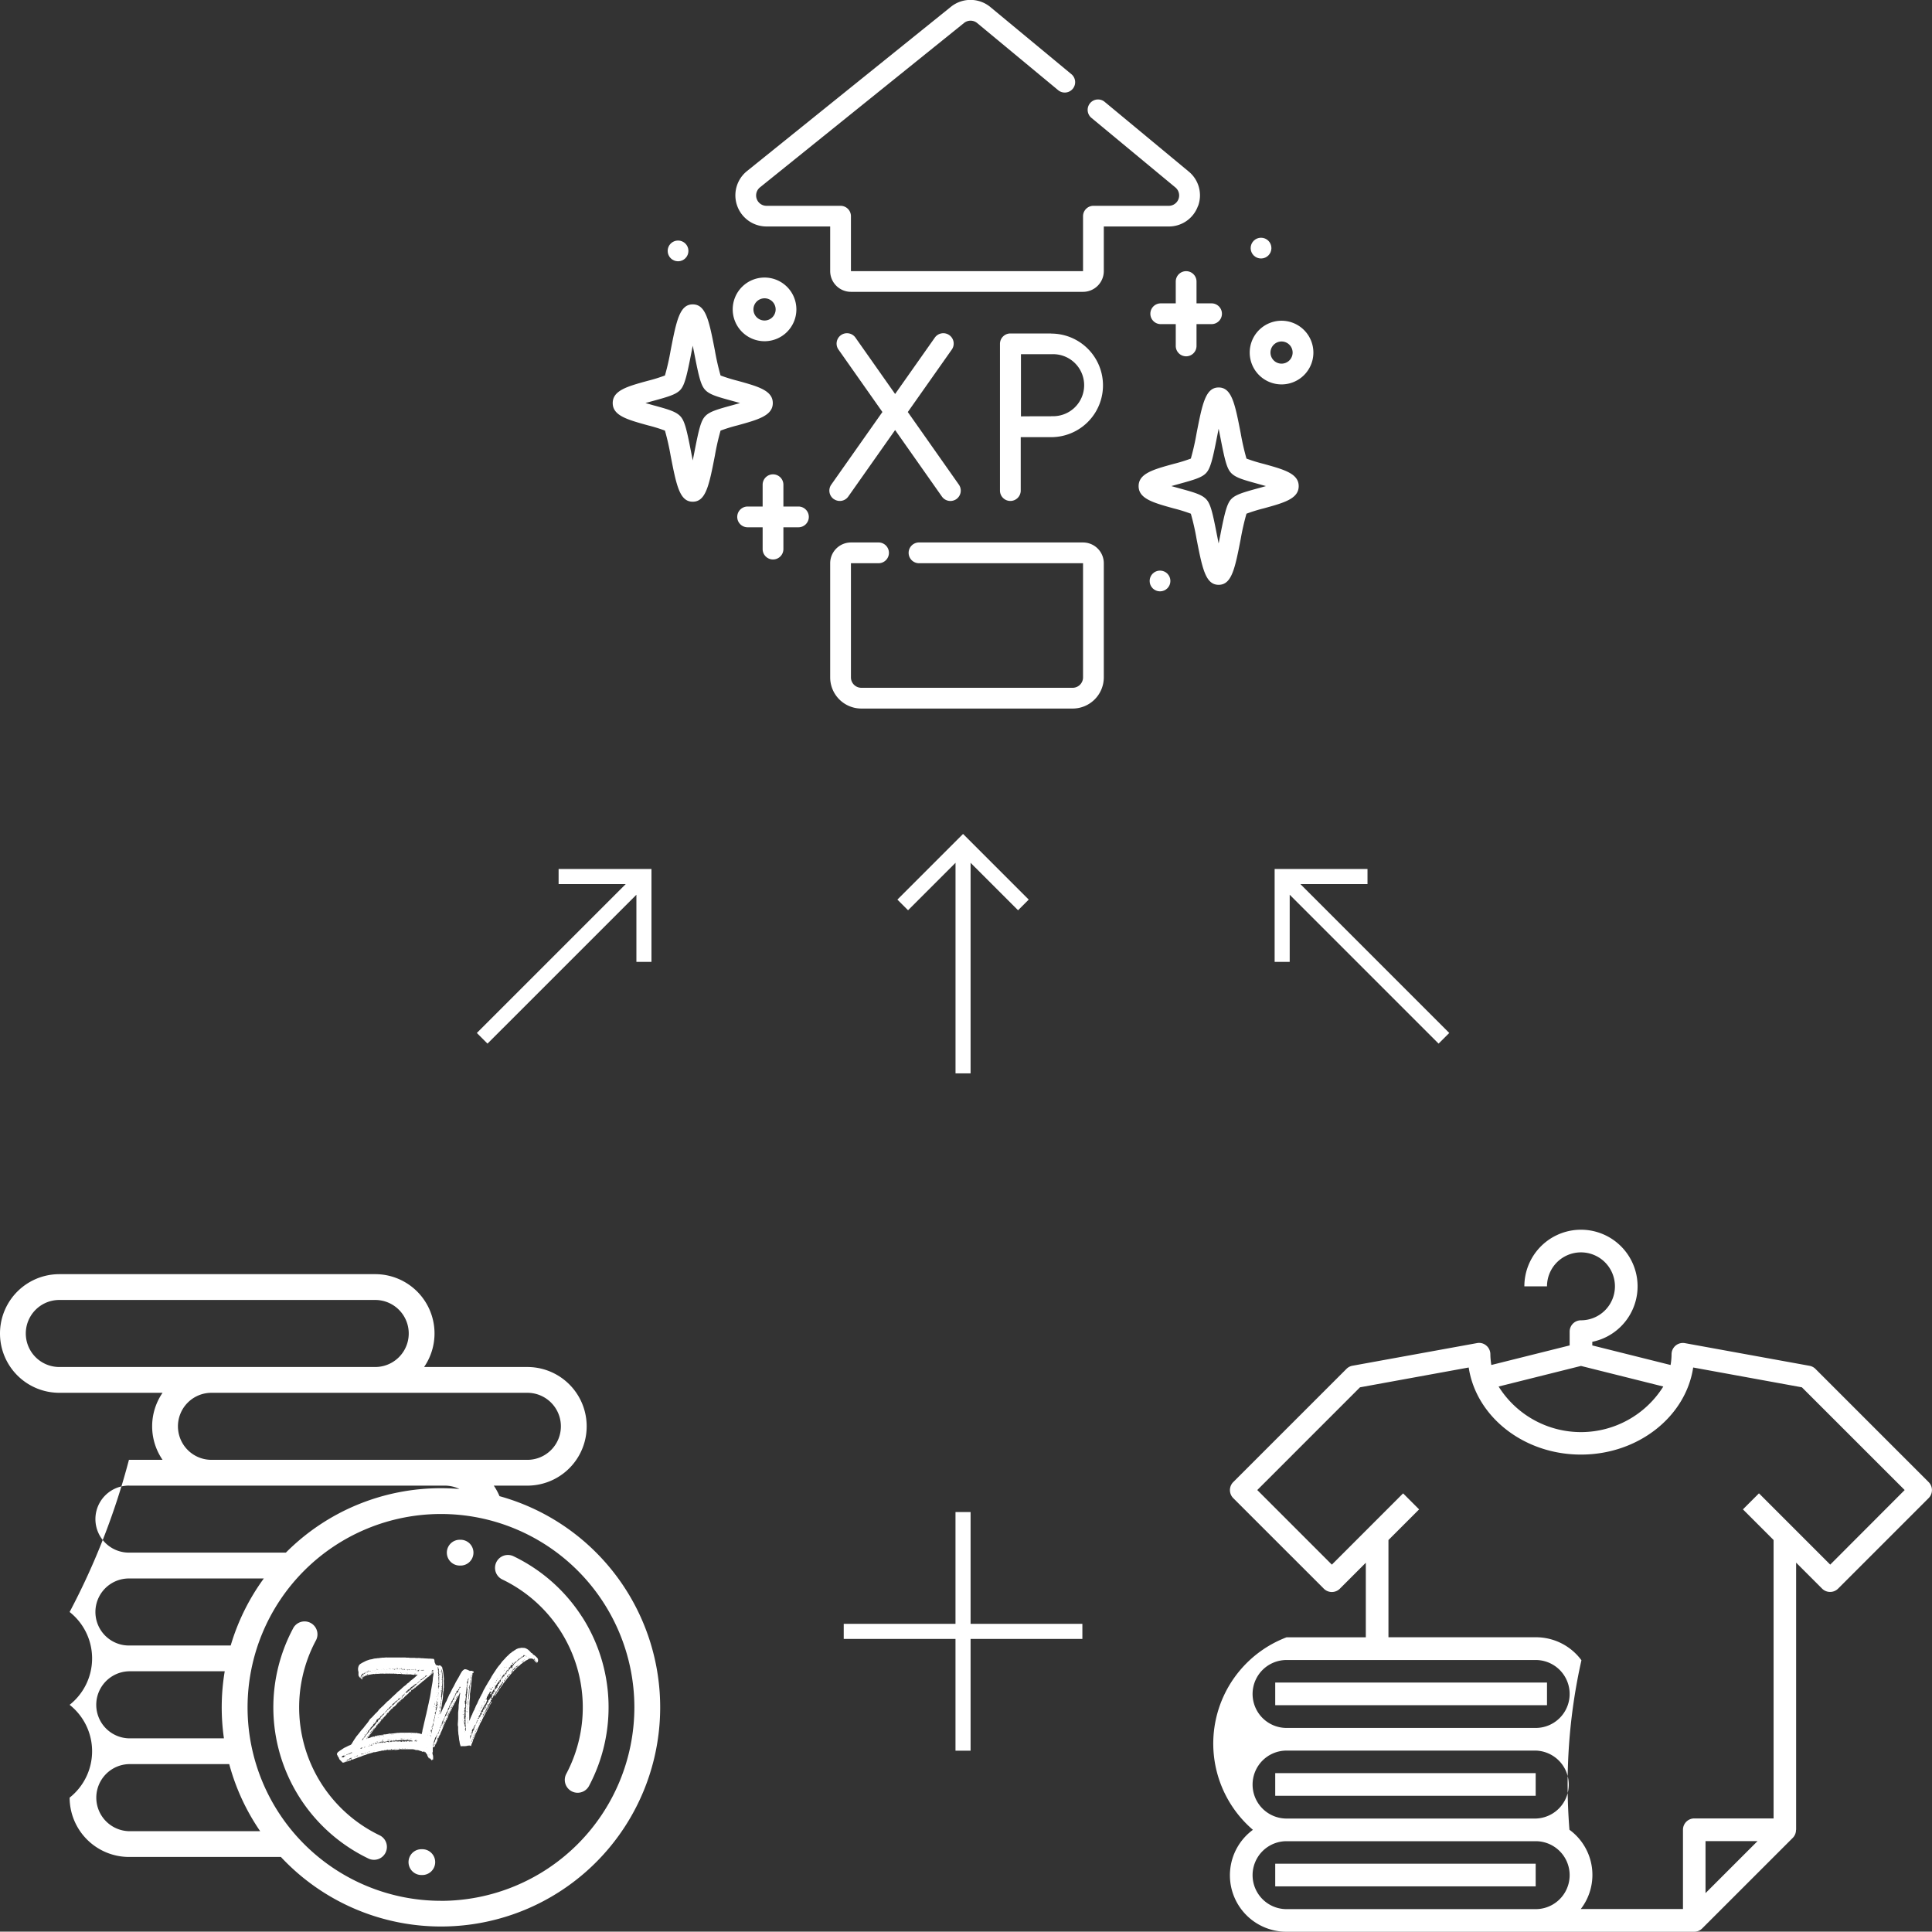 <svg id="_5" data-name="5" xmlns="http://www.w3.org/2000/svg" viewBox="0 0 779.78 779.64"><rect x="0" y="0" width="779.78" height="779.64" fill="#333333" stroke="none"/><defs><style>.cls-1{fill:#fff;}</style></defs><title>5</title><rect class="cls-1" x="3921.84" y="6790.18" width="96.32" height="6.09" transform="translate(-6404.53 4628.44) rotate(-90)"/><rect class="cls-1" x="340.54" y="655.4" width="96.32" height="6.09"/><polygon class="cls-1" points="514.46 388.22 520.54 388.22 520.54 361.13 580.63 421.22 584.94 416.92 524.85 356.83 551.94 356.83 551.94 350.74 514.46 350.74 514.46 388.22"/><polygon class="cls-1" points="362.2 363.09 366.5 367.39 385.66 348.24 385.66 433.22 391.74 433.22 391.74 348.24 410.9 367.39 415.2 363.09 388.7 336.59 362.2 363.09"/><polygon class="cls-1" points="262.94 388.22 256.86 388.22 256.86 361.13 196.76 421.22 192.46 416.92 252.55 356.83 225.46 356.83 225.46 350.74 262.94 350.74 262.94 388.22"/><path class="cls-1" d="M3816.25,6787.42a67.74,67.74,0,0,0-27.69-24.51,5.2,5.2,0,1,0-4.51,9.38,57.3,57.3,0,0,1,25.8,78.47,5.2,5.2,0,0,0,2.15,7,5.13,5.13,0,0,0,2.44.61,5.21,5.21,0,0,0,4.6-2.76,67.73,67.73,0,0,0-2.79-68.23Z" transform="translate(-3581.3 -6134.79)"/><path class="cls-1" d="M3767.44,6756.26h-.35a5.21,5.21,0,1,0,0,10.41h.32a5.21,5.21,0,0,0,0-10.41Z" transform="translate(-3581.3 -6134.79)"/><path class="cls-1" d="M3734.51,6875.54a57.3,57.3,0,0,1-25.8-78.47,5.21,5.21,0,1,0-9.19-4.89,67.69,67.69,0,0,0,30.48,92.74,5.2,5.2,0,1,0,4.51-9.38Z" transform="translate(-3581.3 -6134.79)"/><path class="cls-1" d="M3751.47,6881.16h-.3a5.21,5.21,0,0,0,0,10.41h.34a5.21,5.21,0,1,0,0-10.41Z" transform="translate(-3581.3 -6134.79)"/><path class="cls-1" d="M3782.91,6738.66a23.84,23.84,0,0,0-2.31-4.25h13.55a23.94,23.94,0,0,0,0-47.88h-41.68a23.92,23.92,0,0,0-19.73-37.47h-127.5a23.94,23.94,0,0,0,0,47.88h41.67a23.89,23.89,0,0,0,0,27.06h-13.57a286.14,286.14,0,0,1-23.94,61.41,23.88,23.88,0,0,1,0,37.47,23.87,23.87,0,0,1,0,37.46,24,24,0,0,0,23.94,23.94h61.33a88.45,88.45,0,1,0,88.24-145.62Zm11.24-41.72a13.53,13.53,0,0,1,0,27.06h-127.5a13.53,13.53,0,1,1,0-27.06Zm-188.91-10.41a13.53,13.53,0,0,1,0-27.06h127.5a13.53,13.53,0,1,1,0,27.06Zm28.1,47.88h127.5a13.38,13.38,0,0,1,5.9,1.36q-3.69-.32-7.46-.32a88.15,88.15,0,0,0-62.6,26h-63.34a13.53,13.53,0,0,1,0-27.06Zm0,37.47h54.44a88.29,88.29,0,0,0-13.37,27.06h-41.07a13.53,13.53,0,0,1,0-27.06Zm0,37.46H3672a88.28,88.28,0,0,0-.32,27.07h-38.36a13.54,13.54,0,0,1,0-27.07Zm0,64.54a13.54,13.54,0,0,1,0-27.07h40.48a88.18,88.18,0,0,0,12.49,27.07Zm125.94,28.1a78.06,78.06,0,1,1,78.06-78.06A78.15,78.15,0,0,1,3759.28,6902Z" transform="translate(-3581.3 -6134.79)"/><path class="cls-1" d="M3752,6841.83a.39.39,0,0,1-.41-.14,4.28,4.28,0,0,0-.61-.2,5.58,5.58,0,0,1-.61-.21,1.94,1.94,0,0,0-.71-.13,3.38,3.38,0,0,1-.72-.07,1.7,1.7,0,0,0-.47-.17l-.54-.1h-2.78c-.23,0-.46,0-.68,0a5.17,5.17,0,0,1-.68,0h-.48a.28.28,0,0,1-.27-.14c0,.05,0,.07-.06.07v.07a2,2,0,0,0-.65.1,1.71,1.71,0,0,1-.57.1,4.78,4.78,0,0,1-.95.07h-.21l-.07-.07s-.06,0-.06,0,0,0-.07,0a.54.54,0,0,1-.27-.07c0,.14-.18.16-.41.07a.82.82,0,0,1-.34.07,1.24,1.24,0,0,0-.27,0,1.24,1.24,0,0,1-.27,0h-.2c-.1.05-.16.06-.21,0s-.11,0-.2,0a3.14,3.14,0,0,1-.68.07,4.19,4.19,0,0,0-.75.07c-.22.09-.29,0-.2-.21a.28.28,0,0,0,.2-.06.13.13,0,0,0-.2.06.07.07,0,0,0-.07.07.28.28,0,0,1-.17.17.59.59,0,0,0-.17.1h-.47a.28.28,0,0,0-.2.07.28.28,0,0,1-.21.07h-.2a3.68,3.68,0,0,1-.82.13l-1.22.28a4.13,4.13,0,0,1-.44.1,1,1,0,0,0-.37.1,1.47,1.47,0,0,1-.41.07.71.71,0,0,0-.34.07,3.14,3.14,0,0,0-.5.13,3.46,3.46,0,0,1-.51.14l-.55.13-.54.14-.07.07a2.44,2.44,0,0,1-.64.27,3.59,3.59,0,0,0-.64.2c-.14,0-.44.16-.89.34a2.37,2.37,0,0,1-.54.2,6.41,6.41,0,0,0-.61.21,3.62,3.62,0,0,0-.81.34,7.61,7.61,0,0,0-1,.33,6.42,6.42,0,0,1-1,.34c.05-.09.08-.12.1-.1s0,0,0,0a.19.19,0,0,0-.07-.14.54.54,0,0,1-.27.07.54.54,0,0,0-.27.07.68.68,0,0,0,.27.07v.27a.13.13,0,0,0-.1,0,.17.17,0,0,1-.1,0h-.07a.47.47,0,0,1-.55.07l-.13-.13v.27l.13-.14a.23.23,0,0,0,.07.14l-.23.1a.88.88,0,0,1-.24,0v-.06c-.09,0-.15,0-.17.06a.16.16,0,0,1-.17.14c-.05-.05-.2,0-.48.07a.54.54,0,0,0-.4.13v.14a.28.28,0,0,1-.21-.07s-.09,0-.13.07v.07a2,2,0,0,1-.31,0,2.05,2.05,0,0,0-.37,0,.23.23,0,0,1-.07-.14l-.68-.68a4.38,4.38,0,0,1-.54-.61.53.53,0,0,1-.07-.33c-.13-.23-.29-.48-.47-.75a.4.4,0,0,1-.14-.27.38.38,0,0,0-.13-.27.63.63,0,0,1,.07-.82,1,1,0,0,1,.44-.51,2,2,0,0,0,.5-.37c.36-.23.73-.46,1.09-.71a8.84,8.84,0,0,1,1.08-.65,5.4,5.4,0,0,0,.64-.3c.21-.11.42-.22.64-.31a2,2,0,0,1,.51-.23,2,2,0,0,0,.51-.24,1.1,1.1,0,0,0,.34-.34c.18-.32.36-.62.54-.91s.36-.58.54-.85l.81-1.22.71-.85c.25-.3.49-.6.72-.92l.54-.68c.18-.22.38-.45.6-.67s.46-.56.68-.85.45-.58.68-.85.45-.55.68-.85.45-.62.67-1,.63-.71,1-1.05.63-.69.95-1a4.39,4.39,0,0,1,.54-.58q.27-.24.54-.51a4.53,4.53,0,0,0,.47-.54l.48-.61.84-.81c.3-.28.58-.52.85-.75a3.19,3.19,0,0,1,.47-.51,3.82,3.82,0,0,0,.48-.51,2.82,2.82,0,0,0,.47-.44,2.45,2.45,0,0,1,.54-.44,12.2,12.2,0,0,0,.91-.85l.85-.84a3.66,3.66,0,0,0,.44-.38l.31-.3c.09-.09.2-.2.33-.31a3.77,3.77,0,0,0,.34-.3,8.15,8.15,0,0,1,1.29-1.16,4.53,4.53,0,0,1,.54-.47,2.14,2.14,0,0,0,.47-.48c.23-.18.42-.35.58-.5a3.33,3.33,0,0,1,.57-.45c.18-.13.35-.27.51-.4a3.39,3.39,0,0,0,.44-.48,6.46,6.46,0,0,0,.61-.4,3.14,3.14,0,0,0,.54-.55l.64-.51c.21-.15.42-.32.65-.5l.57-.48c.16-.13.35-.31.58-.54a3.93,3.93,0,0,1,.54-.41l.07-.07c-.09-.09-.17-.12-.24-.1a.3.3,0,0,1-.24,0h-.54c0-.14,0-.18-.14-.14l-.13.14h-.31a.6.6,0,0,1-.3-.07h-.2a.86.86,0,0,1-.41-.07.44.44,0,0,0-.27-.07q-.35.21-.48-.06c-.09.09-.17.12-.23.1a.86.86,0,0,0-.24,0,.58.58,0,0,1-.21,0,.49.49,0,0,0-.2,0,.28.28,0,0,1-.2-.07,1.28,1.28,0,0,1-.82,0H3744a3.92,3.92,0,0,0-.82-.07,1.61,1.61,0,0,0-.47-.07,1.24,1.24,0,0,1-.27,0l-.28,0a.66.66,0,0,0-.27.06h-.13a.52.52,0,0,0-.38-.1,1.13,1.13,0,0,1-.3,0,.4.4,0,0,1-.27-.07.7.7,0,0,1-.68-.07c-.23.14-.36.16-.41.07h-1c-.1,0-.15,0-.17,0a.32.32,0,0,0-.17,0c-.09-.09-.16-.07-.21.07l-.13-.14c-.09.14-.18.17-.27.1l-.28-.17v.14h-.4a.14.14,0,0,1-.21-.07.45.45,0,0,1-.54.07h-.07a.39.39,0,0,1-.3,0,.47.47,0,0,0-.31,0h-.81c-.09,0-.15,0-.17,0a.15.15,0,0,0-.1,0,.51.51,0,0,1-.17.07.51.51,0,0,0-.17.07l-.14-.14a.45.45,0,0,1-.67-.07.33.33,0,0,1,.06.21h-.34c0-.05,0-.07,0-.07s0,0,0-.07v-.14c-.09,0-.12,0-.1.07a.28.28,0,0,1,0,.21.32.32,0,0,0-.14,0,.53.53,0,0,1-.2,0,.71.71,0,0,1-.34.07l-.14-.13a.54.54,0,0,1-.4.13,3.75,3.75,0,0,0-.82.14,2.22,2.22,0,0,0-.68.13.86.86,0,0,0-.34.07,1.07,1.07,0,0,0-.47.07l-.54.2a3.13,3.13,0,0,0-1.09.68,1.5,1.5,0,0,0-.24.31l-.23.44-.14.27a.13.13,0,0,0,0-.1.14.14,0,0,1,0-.11.75.75,0,0,1-.06-.4.24.24,0,0,0-.07.2,5.68,5.68,0,0,0-.48-.41,5.08,5.08,0,0,1-.44-.51,1.21,1.21,0,0,1-.24-.78v-.67a.31.31,0,0,0,0-.24.86.86,0,0,1,0-.24,3.11,3.11,0,0,1-.06-1.9,2.19,2.19,0,0,1,.37-.84,1.89,1.89,0,0,1,.58-.51,11.79,11.79,0,0,1,1.08-.61l1.09-.55.74-.27.82-.27a7.91,7.91,0,0,0,1.56-.34,7,7,0,0,1,.74-.1c.27,0,.55-.06.82-.1h.4a1.43,1.43,0,0,1,.48-.07,2.33,2.33,0,0,1,.47-.07,1.79,1.79,0,0,0,.48-.07h.61a3.58,3.58,0,0,0,.61-.06,2.71,2.71,0,0,0,.41,0,.68.68,0,0,1,.4,0,1.53,1.53,0,0,0,.38,0l.3,0h3.93c.23,0,.45,0,.65,0a4.4,4.4,0,0,0,.64,0l.55,0a4.89,4.89,0,0,0,.54,0h.13a3.16,3.16,0,0,1,.68.07h.88a4.16,4.16,0,0,0,.95.07q.41,0,.78,0a6,6,0,0,0,.71,0,2.49,2.49,0,0,0,.51.07h.44a.54.54,0,0,0,.31,0,.5.5,0,0,1,.3,0,6,6,0,0,1,1,.07h.65a11.08,11.08,0,0,0,1.18.1,2.33,2.33,0,0,0,.48,0,4,4,0,0,0,.71.07h.71a3.74,3.74,0,0,0,.65.06,3.79,3.79,0,0,1,.64.07h.14c.09.23.15.41.2.54a1.73,1.73,0,0,1,.07.48.26.26,0,0,0,0,.27l.13.27a7.66,7.66,0,0,1,.41,1,.94.94,0,0,1,.2.27v.07c0,.09,0,.14,0,.17a.13.13,0,0,1,0,.1c-.27,0-.43.09-.47.27.13,0,.2,0,.2.07a.8.8,0,0,0,.17-.21.57.57,0,0,1,.1-.13.54.54,0,0,1,.27.07c.05,0,.12.11.21.34a1,1,0,0,0-.31.3.3.3,0,0,1-.24.17l-.06.14a1.45,1.45,0,0,0-.41.27s-.07.13-.2.27a1.54,1.54,0,0,0-.29.34,1.28,1.28,0,0,0-.35.13.5.5,0,0,1-.22.21,1,1,0,0,0-.28.2l-.29.27s-.07.07-.07.2.07,0,.21-.13a1,1,0,0,1,.38-.34,1.64,1.64,0,0,0,.39-.27.1.1,0,0,1,.07-.1.52.52,0,0,0,.14-.17h.07a.9.9,0,0,0,.41-.41.17.17,0,0,1,.14.07v-.14a.76.76,0,0,0,.18-.23.28.28,0,0,1,.17-.17.23.23,0,0,0,.14-.07.75.75,0,0,1,.35-.27v.13a1.62,1.62,0,0,1-.44.51,3.78,3.78,0,0,0-.51.44,1.44,1.44,0,0,1-.37.37l-.51.38-1,.81a7.48,7.48,0,0,1-.68.61c-.22.18-.45.39-.68.61a.57.57,0,0,1-.3.17.68.68,0,0,0-.31.17c0,.05-.09.16-.27.34s-.46.36-.71.54a5.86,5.86,0,0,0-.71.61c-.27.23-.54.46-.82.68l-.81.68a1.54,1.54,0,0,0-.47.37,4,4,0,0,1-.55.51s-.07,0-.07,0,0,0-.06,0l-.14.14h-.07a2.92,2.92,0,0,0-.44.4,1.17,1.17,0,0,1-.51.34v-.27h.21v-.07a.24.24,0,0,0,.2-.07s-.07,0-.07,0,0,0-.06,0l.2-.21c-.18,0-.23.07-.14.21-.22,0-.34.06-.34.2a.26.26,0,0,0-.2.07h-.07v.13c.05.05.07,0,.07-.13l.14.13s-.07,0-.07,0,0,0-.07,0v.2c0,.05,0,.07,0,.07s0,0,0,.07a1.16,1.16,0,0,1-.34.27.17.17,0,0,1-.13.07c-.05,0-.07,0-.07.07a1.16,1.16,0,0,0-.27.34l-.07.06a.62.62,0,0,0-.3.21,1.22,1.22,0,0,1-.31.27l-.54.54a2,2,0,0,1-.24.21,1.26,1.26,0,0,0-.24.2.41.41,0,0,0-.27.27.17.17,0,0,1-.13.07c-.05,0-.07,0-.07.07a1.74,1.74,0,0,1-.54.54,9.12,9.12,0,0,1-.68.61,2.68,2.68,0,0,1-.37.41,5.07,5.07,0,0,1-.45.33,3,3,0,0,1-.67.61,8.36,8.36,0,0,1-.75.82,2.86,2.86,0,0,1-.31.27l-.3.27-.54.54-.34.34a2.46,2.46,0,0,0-.34.41l-.17.17a.33.33,0,0,1-.24.1l-.07.07a2.07,2.07,0,0,1-.74.76,2.15,2.15,0,0,1-.68.75,1.36,1.36,0,0,1-.54.62,2,2,0,0,0-.21.24,2.6,2.6,0,0,0-.13.24,1.32,1.32,0,0,1-.31.35l-.3.27-.14.14a3.76,3.76,0,0,0-.4.55,4,4,0,0,0-.41.48l-.41.55a.18.18,0,0,1-.1.06.18.18,0,0,0-.1.06c-.05.08-.08.12-.1.12s-.06,0-.11.12,0,.06,0,.06,0,0,0,.05l-.27.28-.28.27a1.84,1.84,0,0,1-.4.61,2.14,2.14,0,0,0-.41.54,3.21,3.21,0,0,0-.54.68,4,4,0,0,1-.55.68,4.68,4.68,0,0,1-.4.57,4.15,4.15,0,0,0-.41.58,7,7,0,0,1-.44.54,4.76,4.76,0,0,0-.44.61l-.07.14h.14l.81-.21c.05,0,.07,0,.07,0s0,0,.07,0a.19.19,0,0,1,.17-.13.39.39,0,0,0,.23-.14h.07a.62.62,0,0,0,.31-.1.66.66,0,0,1,.37-.1h.07v.34a1.37,1.37,0,0,0,.07-.34,1,1,0,0,1,.47-.07.16.16,0,0,0-.07.1.16.16,0,0,1-.07.1q.21,0,.21-.06v-.21a.45.45,0,0,1,.34-.13.89.89,0,0,0,.34-.07h.06v.2c.05,0,.08-.07.11-.07s.05,0,.1-.06a.28.28,0,0,0-.21-.07l.28-.12a.37.37,0,0,0,.2,0,.31.31,0,0,1,.13,0l.58-.09.58-.09s0,0,.07,0l-.14.25a.54.54,0,0,1,.27-.07l.07-.06-.14-.12c.09-.13.27-.15.55-.06a.2.2,0,0,0-.14.06h-.07s0,.06,0,.06,0,0,0,.06l.07.06s.07,0,.21-.12,0,0,.06,0v-.18c0-.05,0-.07.14-.07l.51-.09a4.67,4.67,0,0,1,.57,0,2.45,2.45,0,0,1,.75-.14l.54-.15a1.92,1.92,0,0,1,.41-.05l.34.07v.2c.09,0,.13,0,.13-.13h-.13c0-.1,0-.15.07-.15a2.75,2.75,0,0,0,.34,0,1.47,1.47,0,0,1,.33,0,8.15,8.15,0,0,1,.89-.12l.95-.13h.5a2.74,2.74,0,0,0,.58-.07c.32,0,.62,0,.92,0s.62,0,1,0h1.36a3.54,3.54,0,0,1,.84,0c.25,0,.49,0,.72,0a3.25,3.25,0,0,0,.57.06h.58c0,.06,0,.08.07.08s.06,0,.06,0,0,0,.07,0a.8.8,0,0,1,.68,0,5.52,5.52,0,0,0,.65.11l.64.12a2.43,2.43,0,0,0,.81.22.46.46,0,0,0,.21.07.58.58,0,0,1,.2.06,3.13,3.13,0,0,1,.61.19l.54.26a3.51,3.51,0,0,1,.89.45l.13.13c.18,0,.32.11.41.34s.13.12.13.1,0,0,.07.24a.36.36,0,0,1,.27.4q.07.27.27.27a.49.49,0,0,1,.07.24.49.49,0,0,0,.07.24,1.61,1.61,0,0,1,.13.41s0,.06,0,.06,0,0,0,.07a.25.25,0,0,0,0,.14.49.49,0,0,1,0,.2c.05.14.1.28.17.44a1.25,1.25,0,0,1,.1.51v2.37a1.13,1.13,0,0,1-.2.28.68.68,0,0,1,.07.27.66.66,0,0,0,.06.27,1.21,1.21,0,0,0,.14.54,3.89,3.89,0,0,1,.07.81,1.2,1.2,0,0,1,0,.31,1.69,1.69,0,0,0,0,.3c0,.18-.05.3-.14.34s-.13-.09-.1-.13a.12.12,0,0,0,0-.14,1.25,1.25,0,0,0-.1.31c0,.11-.13.17-.31.17a.62.62,0,0,0-.35-.41,1.56,1.56,0,0,0-.27-.34q-.15-.06-.21,0c-.1,0-.13-.1-.11-.17s0-.1-.1-.1a.69.69,0,0,0,.07.34h-.07a1.35,1.35,0,0,1-.14-.34,3.57,3.57,0,0,0-.28-.48c-.09,0-.16-.18-.2-.4a1.61,1.61,0,0,0-.24-.58,5.46,5.46,0,0,0-.38-.44l-.14-.13v-.07h.14a1.65,1.65,0,0,1-.35-.27.26.26,0,0,0,.07.2.18.18,0,0,1-.11,0,.11.11,0,0,0-.1,0v-.2l-.24-.14C3752.18,6841.83,3752.1,6841.78,3752,6841.83Zm-32.56,1.9c0,.09,0,.13-.13.13l-.14-.13v.33h.34l.14-.06c.09.09.16.11.23.06l.24-.13c0-.09.07-.14.2-.14s0-.13-.13-.13c.22-.09.38-.12.47-.07a.11.11,0,0,1,0-.1.15.15,0,0,0,0-.1c0-.23,0-.25-.14-.07,0,0-.06,0-.06.07h-.21l-.13.13a.16.16,0,0,1-.07-.1.16.16,0,0,0-.07-.1l-.13.07-.21.1-.2.1S3719.47,6843.63,3719.47,6843.73Zm.68-.89c.18-.09.18-.13,0-.13Zm0,2.85h.07l-.07-.07Zm.41.07a.29.29,0,0,1,0-.17s0-.08,0-.17Zm.47-.2a.13.13,0,0,0,.14-.14v-.07c-.05,0-.08.07-.1.07s-.06.05-.11.14Zm.54-2.65a.38.38,0,0,1-.13-.27.26.26,0,0,0-.07.2l-.07.14c-.13,0-.2.11-.2.2a.58.58,0,0,1,.2-.06.23.23,0,0,0,.14-.07Zm.07,2.17a.21.21,0,0,1-.07-.13l-.13.13h-.14a.4.4,0,0,0,.07.27.35.35,0,0,0,.14,0,.49.49,0,0,1,.2,0,.79.79,0,0,1,.1-.17.57.57,0,0,0,.1-.17.21.21,0,0,1-.13-.07C3721.69,6845,3721.64,6845,3721.64,6845.08Zm1.09-2.44c0-.09.07-.18.2-.27h.2a.27.27,0,0,0,.21-.07.28.28,0,0,1,.2-.07.41.41,0,0,0-.27-.06.17.17,0,0,1,.07-.14.19.19,0,0,0-.14-.07.48.48,0,0,0-.1.17.28.28,0,0,1-.17.17c-.13-.09-.22-.11-.27-.07a.06.06,0,0,1,.07.07l-.07.07-.14.14a.43.43,0,0,0-.2-.07.68.68,0,0,1-.2-.07v.07l.06.07c0,.09-.07.13-.1.13s0,0-.1.07l-.27.2a.52.52,0,0,0,.34-.07c0-.13.13-.15.41-.06a.36.36,0,0,1,.13-.21s.07,0,.07,0S3722.68,6842.64,3722.73,6842.64Zm-.41,2a1.17,1.17,0,0,0,.27.2s.12-.05.21-.14v-.13a.32.32,0,0,1,.16.13c0,.05.08,0,.17-.06a.36.36,0,0,1,0-.24c0-.07,0-.13-.1-.17a.23.23,0,0,1-.14.07.19.19,0,0,0-.13.06c0,.09-.07.14-.21.14s-.2,0-.2.14a.2.2,0,0,1-.14.06s-.06,0-.06,0,0,0-.07,0v.27a.17.17,0,0,0,.07.13.38.38,0,0,0,.27-.13.14.14,0,0,0,0-.11S3722.32,6844.77,3722.32,6844.68Zm.2.88c0-.09,0-.14,0-.14s0,0,0-.07v-.06l-.13.13Zm.95-1.29a.22.22,0,0,0-.06-.14.27.27,0,0,1,0,.17.15.15,0,0,0,0,.1C3723.43,6844.45,3723.47,6844.4,3723.47,6844.27Zm.82-.07c-.05-.09-.09-.11-.14-.07s.07,0,.07,0S3724.24,6844.2,3724.29,6844.2Zm.2-.34a.21.21,0,0,0-.13-.07l.13.27c.05,0,.07-.07.07-.1s0-.05.07-.1h.06a.19.19,0,0,1-.06-.13C3724.54,6843.73,3724.49,6843.77,3724.49,6843.86Zm.34-.27c.05.14.09.18.14.14Zm.41-.14c-.09.09-.14.16-.14.21l.14.13A.49.49,0,0,0,3725.24,6843.45Zm.47-.13a.57.57,0,0,1-.13.1.8.8,0,0,0-.21.17.58.58,0,0,0,.21,0,.35.35,0,0,1,.2,0A.24.24,0,0,0,3725.71,6843.32Zm1.49-3a.33.33,0,0,0-.13,0,.35.35,0,0,1-.14,0,1,1,0,0,0-.07.17.67.67,0,0,1-.06.17,1.4,1.4,0,0,1,.4-.07,1.45,1.45,0,0,1,.55-.27.59.59,0,0,0-.34-.07s-.08-.06-.1-.06-.06,0-.11-.07Zm.21-29.29c.09,0,.14,0,.17,0s.07,0,.17,0v-.21a1.38,1.38,0,0,1,.61-.4c.09,0,.13-.09.13-.14s.05-.07.14-.07a.18.18,0,0,0,0,.11.13.13,0,0,1,0,.1.46.46,0,0,0,.06-.41s-.06,0-.06,0,0,0-.07,0a.19.19,0,0,1,.13-.06v-.07h-.2a.32.32,0,0,1-.2.34.38.38,0,0,1-.27.13.17.17,0,0,1-.14-.07.66.66,0,0,0-.48.48c-.13,0-.26.2-.37.47a1.84,1.84,0,0,0-.1.95,4.42,4.42,0,0,0,.2-.57.7.7,0,0,1,.27-.38Zm-.14,31.94a.54.54,0,0,0,.07-.27.3.3,0,0,0-.34.07l.2.13v.07Zm12.2-19.6a.13.13,0,0,0,.14.14v-.28a1,1,0,0,0,.21-.13h.2l.07-.28.07.11a.19.19,0,0,1,.07-.17c.18,0,.27-.15.27-.44l.13.14c.09,0,.11,0,.07-.07a.09.09,0,0,1,0-.15h.2a.24.24,0,0,1-.06-.15.39.39,0,0,0,.13-.21.23.23,0,0,0,.14.07.22.22,0,0,0,.06-.14.26.26,0,0,1,.07-.14v.21c.14-.05.21-.18.21-.41a.09.09,0,0,1,.13,0,.08.08,0,0,0,.14,0s0-.07-.14-.07a.41.41,0,0,1,.21-.2.21.21,0,0,0,.13-.2h-.13c0-.05,0-.07,0-.07s0,0,0-.07a.26.26,0,0,0-.07.2.27.27,0,0,0-.27.14l.07.07-.21.2s0-.07-.13-.07-.16.14-.21.14h-.06a.41.41,0,0,0-.07.29v.14a1.24,1.24,0,0,0-.27.21h-.14c.09-.09.16-.14.2-.14s.07-.05.07-.14-.13,0-.13,0,0,.11-.07.11-.11.09-.2.28h-.07s-.12.05-.21.15-.11,0-.2.14a.23.23,0,0,1,.07.14.06.06,0,0,1-.07.07c0-.05,0-.07-.07-.07s-.2.05-.2.14-.05.12,0,.21l.07-.07s0-.07.13-.07l-.2.41s-.05-.07-.14-.07c-.09.18-.2.27-.34.27l-.06-.13a.47.47,0,0,0-.07.2.43.43,0,0,1-.07.2h-.2v.14h-.07q-.27.14-.27.27c0,.09,0,.14-.07.14s-.09.18-.27.27c0-.14-.05-.18-.14-.14a1.07,1.07,0,0,0-.06.41h-.21v.2a.19.19,0,0,1-.13-.06v.13l-.21.2-.13.14a.19.19,0,0,1-.14-.07v.07a.24.24,0,0,0,.07.2.94.94,0,0,1-.27.2s-.07.07-.07.2a1.46,1.46,0,0,0-.44.29l-.31.3h-.2s-.07,0-.07.13h.07l.14.06a2.39,2.39,0,0,0-.41.33v-.33a.61.61,0,0,0-.07.46h-.2a.54.54,0,0,1-.34.2.26.26,0,0,1-.07.2l.14.2a.11.11,0,0,0-.1,0,.18.18,0,0,1-.11,0l-.06-.07v.17s-.06.09-.16.17-.34.05-.39.14v.27a.15.15,0,0,0-.1,0,.15.15,0,0,1-.1,0l-.07-.14v.2c-.09,0-.15,0-.17,0a.8.8,0,0,1-.17.21h-.13c-.09.27-.16.49-.21.67H3733l.07.28a.12.12,0,0,1-.11,0,.18.18,0,0,0-.11,0,.24.24,0,0,0,.07.2.42.42,0,0,0-.29.07v.2c-.09.09-.14.16-.14.21s-.15-.16-.15-.21a.69.69,0,0,1-.07.34.06.06,0,0,1,.07.07h-.21l-.15.07a.4.4,0,0,0-.1.2c0,.18,0,.3-.1.34a.42.42,0,0,0,0-.27v.27a.25.25,0,0,1-.08.2v-.13a4.09,4.09,0,0,0-.51.4h.07v.14c-.05,0-.1,0-.14,0s-.1,0-.15.1.07,0,.07,0,0,0,.08,0-.09.12-.11.1-.07,0-.11,0l-.12.14.12.13s-.06.08-.06.1,0,.06-.06.11a.27.27,0,0,0-.05-.14l-.17.2v.28l-.14-.14a.79.79,0,0,0-.13.54.45.45,0,0,0-.21-.2.77.77,0,0,0-.2.34l.13.07h-.2c0,.22,0,.36-.13.4s0,.07-.14.21a.15.15,0,0,1,0,.1.11.11,0,0,0,0,.1.24.24,0,0,0-.07-.2,1.48,1.48,0,0,0-.1.27,1.48,1.48,0,0,1-.1.27.23.23,0,0,1-.14.07.19.19,0,0,0-.13.06,1.13,1.13,0,0,0-.2.48h-.14v-.2h-.07a.26.26,0,0,1-.07.2.54.54,0,0,1,.07.27.22.22,0,0,0-.2.17.69.69,0,0,0-.27.48,1.54,1.54,0,0,0-.14.23l-.27-.13a.73.73,0,0,1,.07.17.62.62,0,0,0,.07.17.21.21,0,0,0-.14-.07.17.17,0,0,0-.07.13.46.46,0,0,1-.07.21.24.24,0,0,0-.2-.07.4.4,0,0,0,.14.27.82.82,0,0,0,.4-.41.17.17,0,0,0,.07-.13.19.19,0,0,1,.07-.14,2.58,2.58,0,0,1,.54-.61c0-.09.05-.13.14-.13a1.47,1.47,0,0,1,.27-.55l.27-.3c.09-.11.18-.22.27-.31l.14-.06v-.14a1.21,1.21,0,0,0,.27-.41.07.07,0,0,1,.07.07c0,.05,0,.09.13.14,0-.32,0-.52.21-.61a.18.18,0,0,1,0-.11.13.13,0,0,0,0-.1h.14v-.2a1.35,1.35,0,0,0,.34-.14v-.06a.69.69,0,0,0,.2-.14.15.15,0,0,0,0-.1.11.11,0,0,1,0-.1l.14-.13.07.13a1.47,1.47,0,0,1,.13-.3,1.54,1.54,0,0,0,.14-.23c.18-.09.27-.11.27-.07V6832a1.52,1.52,0,0,1,.58-.67s.06,0,.06.07v-.2s.07-.13.2-.26a2.11,2.11,0,0,0,.38-.53c0,.09,0,.14,0,.16a.15.15,0,0,1,0,.1l.07-.26c0-.27.09-.4.27-.4q.14-.36.27-.36c0,.14,0,.22-.06.22s.06,0,.06.07c.1-.15.16-.27.21-.36a.62.62,0,0,0,.07-.29,2.17,2.17,0,0,1,.2-.36.66.66,0,0,0,.17-.1.72.72,0,0,1,.18-.11l.06.07a.13.13,0,0,1,.14-.14c.09,0,.12-.07.07-.2h-.14l.14-.14h.14a.4.4,0,0,0,.07-.27,6.31,6.31,0,0,1,.68-.74l.48-.48.14-.14a.2.2,0,0,0,.06.14v-.2h.07a.11.11,0,0,1,0-.1.18.18,0,0,0,0-.11,2,2,0,0,1,.31-.34c.11-.09.22-.18.31-.27a1.17,1.17,0,0,1,.27-.2v-.07a2,2,0,0,0,.21-.24,1.69,1.69,0,0,1,.2-.23c.09,0,.14,0,.14.07a.27.27,0,0,1,.07-.21,1,1,0,0,0,.14-.2c.09-.05.15-.05.2,0a.27.27,0,0,0,.07-.21c0-.09,0-.13.14-.13l.34.07a.19.19,0,0,1-.07-.14v-.13a2.91,2.91,0,0,1,.27-.24,1.24,1.24,0,0,0,.28-.31s0-.06.13-.06,0-.07,0-.07S3739.47,6823.43,3739.47,6823.38Zm-11.38-12.14c-.1.05-.14.08-.14.1a.16.16,0,0,1-.07.1l-.34.34-.13.27a.25.25,0,0,1,0,.14.49.49,0,0,0,0,.2.68.68,0,0,0,.07-.2,4.9,4.9,0,0,0,.47-.61.41.41,0,0,0,.1-.14.63.63,0,0,1,.11-.13q.13-.14.06-.21s0,.07,0,.07S3728.09,6811.19,3728.09,6811.24Zm-.34,31.4a.18.18,0,0,1-.11,0s-.08,0-.17,0a1.21,1.21,0,0,0,.14.34.21.21,0,0,1,.14-.07s.06,0,.06,0,0,0,.07,0l-.13-.14a.17.17,0,0,0,.1,0,.11.11,0,0,1,.1,0v.21c0-.05,0-.07.07-.07a.54.54,0,0,1,.07-.27A1.45,1.45,0,0,0,3727.75,6842.64Zm.34-7.66c.09,0,.13,0,.13,0s0,0,.07,0A.3.3,0,0,1,3728.09,6835Zm.06,5.08a.38.38,0,0,0,.55-.06c0-.05,0-.07,0-.07s0,0,0-.07A2.92,2.92,0,0,1,3728.15,6840.06Zm.48-5.15q-.14-.21-.21,0Zm.07-24s-.12,0-.21.07S3728.6,6811,3728.7,6810.9Zm.06,31.33a.44.44,0,0,0-.27.07c.09.09.14.16.14.21a.21.21,0,0,0,.13-.07Zm-.06-7.93s-.07,0-.07.07S3728.7,6834.39,3728.7,6834.3Zm.74-24.55c-.09-.09-.17-.11-.24-.07a.35.35,0,0,1-.23.07c-.09.09-.14.16-.14.2l.61-.2h.27l-.13.13s.07,0,.07,0,0,0,.06,0h.07v-.28A.32.32,0,0,0,3729.44,6809.75Zm0,26.45a.71.71,0,0,0-.27.61l.14-.31C3729.35,6836.39,3729.4,6836.29,3729.44,6836.2Zm-.27,6.1c.09,0,.14-.07.14-.2C3729.21,6842.19,3729.17,6842.26,3729.17,6842.3Zm.07-8.68.07.07q.14-.13.06-.21Zm.13,9.16c.05,0,.07.07.07.1s0,.05.07.1v-.2Zm.48-32.29a.51.51,0,0,0-.41.07.54.54,0,0,0,.07.27l.14-.27A.26.26,0,0,0,3729.85,6810.49Zm-.34,25.64c.32-.23.47-.45.47-.68a.94.94,0,0,1-.2.27,1.24,1.24,0,0,1-.27.21Zm.07,5.9a.24.24,0,0,0,.07.2l.13-.13a.12.12,0,0,1-.1,0A.15.15,0,0,0,3729.58,6842Zm.27-32.69c0-.09,0-.15.07-.17s0-.08,0-.17a1.24,1.24,0,0,1-.21.27v.14A.19.19,0,0,1,3729.85,6809.34Zm.61-.2a.17.17,0,0,0-.07.13.17.17,0,0,1-.13.07h-.07a.26.26,0,0,0-.27.2.17.17,0,0,0,.23,0,.33.33,0,0,1,.24-.1A.38.38,0,0,0,3730.46,6809.14Zm-.27,30.38-.07-.07-.14.14C3730.07,6839.68,3730.14,6839.66,3730.19,6839.52Zm0-5.09c.09,0,.13,0,.13-.13Zm.13.68a.17.17,0,0,0-.13.07v.2l.4-.54c-.09,0-.13,0-.13-.07s-.05.12-.14.21Zm.27,4.34a.19.19,0,0,0-.13-.06l-.27.13c.09,0,.16,0,.2,0A.3.3,0,0,1,3730.59,6839.45Zm-.2,2.58c0-.05,0-.07.07-.07s.07,0,.07-.13h-.21c-.09,0-.13,0-.13.13a.12.12,0,0,1,.1,0A.15.15,0,0,0,3730.39,6842Zm0,.48a1.37,1.37,0,0,0,.34-.07A.28.28,0,0,0,3730.39,6842.51Zm.41-3.33c-.05-.09-.08-.13-.1-.13a.73.73,0,0,1-.17-.07C3730.53,6839.11,3730.62,6839.18,3730.8,6839.18Zm.2-30a.86.86,0,0,0-.34.07A.28.28,0,0,0,3731,6809.2Zm.48,24.35a.17.17,0,0,0,.13-.07,4.42,4.42,0,0,1,.48-.54,2,2,0,0,0,.27-.47.36.36,0,0,0,.13-.21v-.13a2,2,0,0,0-.27.34l-.27.4h-.07a.24.24,0,0,0-.06.14c-.1.09-.14.16-.14.2a.39.39,0,0,0-.2.34.14.14,0,0,0-.11,0,.13.13,0,0,1-.1,0,1.64,1.64,0,0,0-.17.2.8.8,0,0,1-.17.21l-.06.07a.23.23,0,0,1-.11.2c-.06,0-.05.11,0,.2a.71.71,0,0,0,.27-.34.41.41,0,0,1,.13-.17c.05,0,.09-.08.14-.17A.4.4,0,0,0,3731.48,6833.55Zm-.55,5.84a.2.2,0,0,0-.06-.14.26.26,0,0,1-.07.14Zm0,2.37c.09,0,.16,0,.21-.14C3731.05,6841.71,3731,6841.76,3730.93,6841.76Zm.14-2.65q-.14.14,0,.21h.34a.16.16,0,0,1,.1-.07.16.16,0,0,0,.1-.07v-.07a.12.12,0,0,0-.1,0,.15.15,0,0,1-.1,0c0-.09,0-.13-.07-.13l-.07.06Zm0-29.84.13-.07C3731.11,6809.16,3731.07,6809.18,3731.07,6809.27Zm.34,23.67q-.27.07-.27.27Zm0-23.12c-.18,0-.18,0,0,.13Zm-.07,32.41c.09.09.16.07.2-.06a.15.15,0,0,0-.1,0A.13.13,0,0,1,3731.34,6842.23Zm.27-3.39c0-.13,0-.2-.13-.2S3731.48,6838.71,3731.61,6838.84Zm.07-.27c0,.14,0,.16.07.07S3731.72,6838.53,3731.68,6838.57Zm.14-29.57a.26.26,0,0,0,.2-.07A.13.13,0,0,0,3731.82,6809Zm.61,33a6.05,6.05,0,0,0-.61.14.59.59,0,0,0,.2.07h.13s.08,0,.11,0,0-.05.1,0v-.07A.19.19,0,0,1,3732.43,6842Zm-.41-3.05a.2.2,0,0,0,.13.2A.21.21,0,0,0,3732,6838.91Zm.07-8.61a.22.22,0,0,0,.1.07s0,0,.1.13l.07-.27h-.27Zm.06,8.14c.09.09.11.15,0,.2s-.08.11,0,.2a.28.28,0,0,0,.17-.2.84.84,0,0,0,0-.27C3732.31,6838.32,3732.24,6838.34,3732.15,6838.44Zm0,3.05a.25.25,0,0,0,.28-.07C3732.38,6841.37,3732.29,6841.4,3732.15,6841.49Zm.28-32.62-.14.13C3732.33,6808.91,3732.38,6808.87,3732.43,6808.87Zm-.07,30.11v-.14A.1.1,0,0,1,3732.36,6839Zm.07-29.84a.13.13,0,0,0,.2.06.13.13,0,0,1-.1,0A.17.17,0,0,0,3732.43,6809.14Zm.33-.27a.17.17,0,0,1,.07.13C3732.92,6808.91,3732.9,6808.87,3732.76,6808.87Zm.82,29.29a.19.19,0,0,1-.07.14.33.33,0,0,1-.24-.1c-.06-.07-.14-.06-.23,0a.12.12,0,0,1-.14,0c-.05,0-.09,0-.14.1s.16.34.21.47h.07l.06-.34c0-.09,0-.13.06-.13a.56.56,0,0,1,.3.07s.07-.06.09,0,.07,0,.16-.1l-.13-.14h.2a.28.28,0,0,0-.13-.27.18.18,0,0,1,0,.11.13.13,0,0,0,0,.1Zm-.61-6.64a.54.54,0,0,0,.07.27Zm.13-21.57c.05.05.14.05.28,0C3733.19,6809.86,3733.1,6809.86,3733.1,6810Zm.14,21.36a.77.77,0,0,0,.34-.27.4.4,0,0,0-.27.07l-.21.2v.21h.07l.14-.07Zm.07,7.19a.28.28,0,0,0-.14.27C3733.26,6838.77,3733.31,6838.68,3733.31,6838.5Zm.07-8.47c-.1,0-.12,0-.07.13s0-.07,0-.07S3733.38,6830.07,3733.38,6830Zm.2,7.66c.09,0,.16,0,.2,0-.13-.14-.27-.11-.4.07.09,0,.13,0,.13,0S3733.53,6837.69,3733.58,6837.69Zm-.14-29.3a.32.32,0,0,0,.07.34c.09.09.14.09.14,0S3733.58,6808.53,3733.44,6808.39Zm.14,27.47a.21.21,0,0,1,.07.13.28.28,0,0,0,.06-.2s-.06,0-.06,0S3733.62,6835.86,3733.58,6835.86Zm.07-4.88h.06l.14-.28s0-.07.07-.1,0-.08,0-.17a1,1,0,0,1-.14.21.69.69,0,0,0-.13.2Zm.34,7.46a.18.18,0,0,0,0-.11.13.13,0,0,1,0-.1.54.54,0,0,0-.07.27Zm.06-28.56c-.09,0-.13,0-.13.07v.07Zm-.06,20.55a3.22,3.22,0,0,1,.27-.34.4.4,0,0,0-.27.07Zm.2-21.84c-.14,0-.18.07-.14.21,0-.05,0-.07,0-.07s0,0,0-.07Zm-.14,27.2a1.19,1.19,0,0,1,.31,0c.07,0,.14,0,.24-.1A.49.49,0,0,0,3734.05,6835.79Zm.55,2.31c.13,0,.24.09.34.27v-.21l.13-.06a.13.13,0,0,0,0-.1.14.14,0,0,1,0-.11l-.06.07a.42.42,0,0,0-.07-.27.24.24,0,0,0-.07.2.7.7,0,0,1-.68.07.3.3,0,0,0-.07.2.36.36,0,0,1,.34,0,2,2,0,0,0,.27.17A.45.45,0,0,1,3734.6,6838.1Zm-.28.27.07-.07a.17.17,0,0,1-.13-.07c-.05.05-.08.07-.1.07s-.06,0-.11.07a.16.16,0,0,1,.07.1.16.16,0,0,0,.07.1.24.24,0,0,1,.07-.2Zm0-8.34c.14-.09.18-.18.14-.28a.21.21,0,0,0-.07.14A.19.19,0,0,1,3734.32,6830Zm.21,7.59c0-.09-.05-.13-.14-.13S3734.44,6837.62,3734.53,6837.62Zm-.07,3.87a.21.21,0,0,1,.14.2v-.2Zm.2-11.87c0-.05.07-.11.21-.2a.25.25,0,0,0-.27.2Zm.14,11.87a.24.24,0,0,0,.07.2.17.17,0,0,1,.07-.13v-.14A.26.26,0,0,1,3734.8,6841.49Zm.14-12.28s.07-.07.1-.07.05,0,.1-.06a.42.42,0,0,0,.17-.14.38.38,0,0,1,.1-.13.19.19,0,0,1,.07-.14h-.14l-.47.47Zm1.15,8.48a.13.13,0,0,0-.1,0,.14.14,0,0,1-.11,0,2.5,2.5,0,0,1-.54.07.38.38,0,0,0-.27.13l.14.27a.58.58,0,0,0,.06-.2.33.33,0,0,0,.21.07l-.14.27a1.18,1.18,0,0,1,.41-.07V6838c.09-.09.2-.09.34,0V6838h.47a.15.15,0,0,0,.27.14h-.06c-.05,0-.07,0-.07,0s0,0-.07,0a1.05,1.05,0,0,0,.31-.2.58.58,0,0,0,0-.21.89.89,0,0,0-.41.07.75.75,0,0,0-.23,0A.3.3,0,0,1,3736.09,6837.69Zm-1,3.73a.54.54,0,0,1,.2.14.28.28,0,0,0,.07-.21.12.12,0,0,0-.1,0A.29.29,0,0,1,3735.07,6841.42Zm.27-32.83c0,.05,0,.07.14.07C3735.39,6808.57,3735.34,6808.55,3735.34,6808.59Zm.41,32.76v-.07a.69.69,0,0,1-.34.07.19.19,0,0,0,.07.14Zm0-4.07s.11,0,.2-.13V6837a.32.32,0,0,0-.34.21s.07,0,.07,0,0,0,.07,0a.19.19,0,0,0-.07.14l-.13-.14q-.15.07,0,.21h.13C3735.77,6837.4,3735.79,6837.33,3735.75,6837.28Zm-.14-9.9a1.35,1.35,0,0,0-.06.27A.41.41,0,0,0,3735.61,6827.38Zm.48.54a.32.32,0,0,0-.17.21.28.28,0,0,1-.17.2c-.05,0-.07,0-.07-.07l-.07.07c.14.14.21.16.21.07a.74.74,0,0,0,.27-.48l.13.14C3736.22,6827.88,3736.18,6827.83,3736.09,6827.92Zm0-19.53s-.05.07-.14.07l.14.13Zm.13,27.2c0-.09,0-.14,0-.14s0,0,.1-.13h-.2C3736.06,6835.41,3736.09,6835.5,3736.22,6835.59Zm-.06-9.43c0,.05,0,.07.06.07v-.07Zm.27,15.19a.23.23,0,0,0-.21-.13C3736.22,6841.31,3736.29,6841.35,3736.43,6841.35Zm-.14-32.55c.09.09.14.07.14-.07A.19.19,0,0,1,3736.29,6808.8Zm.27,18.78a1,1,0,0,0-.2.14C3736.36,6827.63,3736.43,6827.58,3736.56,6827.58Zm.14-1.22c.09,0,.13,0,.13-.13l-.06-.07A.26.26,0,0,0,3736.7,6826.36Zm.2-16.61s.07.09.21.13a.52.52,0,0,0-.14-.17S3736.9,6809.7,3736.9,6809.75Zm.61,28.08a.29.29,0,0,0-.13-.28.67.67,0,0,0-.34.28.32.32,0,0,1,.17,0,.13.13,0,0,0,.1,0,.28.28,0,0,0,.07.21c0-.05,0-.07.06-.07a.66.66,0,0,0-.06-.27A.17.17,0,0,1,3737.51,6837.83Zm0,3.25c0,.05,0,.07.07.07h.2v.13h.07v-.2c-.23-.23-.34-.23-.34,0h-.2s-.07,0-.07,0,0,0-.07,0C3737.35,6841.15,3737.47,6841.13,3737.51,6841.08Zm.14-14.72c-.09-.09-.14-.09-.14,0s-.18.25-.13.34.13-.08.13-.1,0-.06.14-.1v-.14l.13-.13c.09-.09.12-.16.07-.21S3737.65,6826.14,3737.65,6826.36Zm0-17.63a.4.4,0,0,1-.14-.27v.27Zm.54,28.89c0,.05.08.07.1.07a.16.16,0,0,1,.1.07.54.54,0,0,0,.07-.27.32.32,0,0,0-.3,0,.42.42,0,0,1-.38-.07s-.06.07-.06.2h-.21a.27.27,0,0,1,.07.21h.41v.2a.15.15,0,0,0,.13-.27C3738.17,6837.76,3738.19,6837.71,3738.19,6837.62Zm-.27-.61a.19.19,0,0,1-.14-.07.33.33,0,0,0-.06.21C3737.81,6837.06,3737.87,6837,3737.92,6837Zm.68.07c0-.05-.08-.07-.1-.07s-.06,0-.11-.07-.06,0-.06,0,0,0-.07,0a1,1,0,0,0-.21-.13.17.17,0,0,1,0,.1.29.29,0,0,0,0,.17l.27-.14c0,.14,0,.23.07.27a.28.28,0,0,1,.06-.2h.21a.24.24,0,0,1,.2-.07.21.21,0,0,1-.07-.13C3738.64,6837,3738.6,6837,3738.6,6837.08Zm-.41-11.14c.27-.4.41-.57.41-.52s-.07,0-.07-.07a1,1,0,0,0-.34.44Zm0,14.94v.34c0-.05.07-.18.07-.41Zm.07-32.76c0,.14,0,.2.13.2S3738.39,6808.12,3738.26,6808.12Zm3.46,29.37s.07,0,.07,0,0,0,.13,0a.22.22,0,0,0-.07.1.18.18,0,0,1-.06.1.34.34,0,0,0,.33.07v-.2c.09,0,.14.09.14.13s0,.05.14,0l-.14-.07c.09-.09.15-.11.17-.06a.57.57,0,0,0,.1.13l.14-.2.06.27h.14a.22.22,0,0,0,.06-.14.52.52,0,0,0,.74.07c-.09-.13-.18-.18-.27-.13v-.07l.13-.14a.77.77,0,0,1,.27.34,3.82,3.82,0,0,1,.57,0,1.12,1.12,0,0,0,.5,0,.94.94,0,0,1,.2-.27s.11,0,.2.14a.28.28,0,0,0-.2.06.29.29,0,0,0,.27.11.75.75,0,0,1,.26,0,.83.83,0,0,1,.2-.3s.14,0,.27.1,0,0,.13.2a.38.38,0,0,1,.07-.27s0,.07.07.07v-.14h.2a.13.13,0,0,0,0,.1s0,.08,0,.17v-.13c-.09.09-.16.13-.2.13s.24.16.46.07l.07-.13.27.13a.19.19,0,0,1-.06-.13c0-.05,0-.07,0-.07s0,0,0-.07a.19.19,0,0,0,.14.07.47.47,0,0,1,.2.07v.13a.28.28,0,0,1,.21.07v-.2h.13c0-.14,0-.23.07-.27v-.07l-.14.13a.38.38,0,0,1-.27-.13.21.21,0,0,1-.13.07l-.21-.11a.49.49,0,0,0-.2,0v-.2a.13.13,0,0,0-.1,0,.17.17,0,0,1-.1,0,.49.49,0,0,1,0,.34c0-.22-.16-.29-.34-.2a.46.46,0,0,0-.21.07s-.11,0-.2-.14a.66.66,0,0,1,.1-.17.66.66,0,0,0,.1-.17.23.23,0,0,0-.27-.07.28.28,0,0,1,.07.21.16.16,0,0,0-.07.1.16.16,0,0,1-.07.1l-.27.07a.94.94,0,0,0-.27-.2.21.21,0,0,0-.07.13l-.06-.07a.23.23,0,0,1-.07.14h-.41l-.13-.07h-.14a1.78,1.78,0,0,0-.44,0,2.59,2.59,0,0,1-.44,0l-.21-.14-.13.14a.19.19,0,0,0-.07-.14v.14c-.09.14-.18.16-.27.07h-.2a.54.54,0,0,0-.27.07.21.21,0,0,1-.26-.07h-.07l-.06.06s0-.06,0-.06,0,0,0-.07v.19a.39.39,0,0,0-.26-.06s-.11,0-.2.12a.15.15,0,0,1-.07-.12.19.19,0,0,0-.13.06s-.07,0-.07-.06v-.13a.24.24,0,0,0-.19-.07c0,.13,0,.2-.07.2s-.07,0-.07,0,0,0-.06,0l-.07.06-.06-.06a.35.35,0,0,0-.1.12l-.1.13a.41.41,0,0,0-.2-.19c-.09,0-.13-.13-.13-.27s.07-.06.1-.06,0,0,.1-.07h-.2a.37.37,0,0,0,0,.27.31.31,0,0,1,0,.25.4.4,0,0,0-.24.07c-.07,0-.15,0-.24-.07a.13.13,0,0,0-.1,0,.13.13,0,0,1-.1,0c-.18-.09-.32-.09-.41,0h-.13a1.48,1.48,0,0,1-.27.19c.09.08.13.14.13.18a.68.68,0,0,1-.2.07c-.05,0-.07,0-.07.12h.21c.09,0,.12-.09.1-.13s0-.07.1-.07l.13.13h.41a.94.94,0,0,0-.2-.27c.09-.09.16-.1.2,0s.11.08.2,0,.16-.11.21-.07a.45.45,0,0,1-.07.28c.23,0,.36-.05.41-.14s0-.11.13-.2l.14.13c0,.05-.08.06-.1,0s0,0,0,.1a.58.58,0,0,0,.55-.14c-.05,0-.07-.07-.07-.2a.4.4,0,0,0,.27.07v.2a1.92,1.92,0,0,0,.68,0Zm-3.12-29.23a.24.24,0,0,0-.07.2h.14a.13.13,0,0,0,0-.1A.17.17,0,0,1,3738.6,6808.26Zm.4,16.68a.07.07,0,0,0,0-.14,3,3,0,0,0-.4.48.17.17,0,0,1,.13.07c.09-.05.15-.09.17-.14a.57.57,0,0,1,.1-.13Zm-.33,10c0,.13,0,.18.13.13Zm.27-26.11a.15.15,0,0,0-.21-.07.13.13,0,0,1,.1,0A.14.14,0,0,0,3738.94,6808.8Zm.06-.48a.18.18,0,0,1-.06-.1s0-.05-.07-.1v.07a.17.17,0,0,0,.07.13Zm0,.21a.22.22,0,0,0-.06-.14A.22.22,0,0,1,3739,6808.53Zm.34,32.55q.07-.27.21-.27v-.07a1.67,1.67,0,0,0-.55.07.61.61,0,0,0,.14.1A1,1,0,0,1,3739.34,6841.08Zm-.13-16.45c-.09,0-.14,0-.14.12l.14.12c.09-.08.11-.14.07-.18a1,1,0,0,0,.23-.14l.24-.22-.14-.07c-.09.09-.13.16-.13.2l-.07-.06-.13.12Zm.07,12.25c-.1-.1-.16-.1-.21,0Zm-.07-2a.49.49,0,0,0,.4.07.17.17,0,0,0-.13-.07.13.13,0,0,1-.1,0S3739.3,6834.86,3739.21,6834.91Zm.54-26.45a.68.68,0,0,0,.2.07.22.22,0,0,1,.14.06.23.23,0,0,0-.07-.27c0,.05,0,.07-.13.07l-.07-.13a.13.13,0,0,1,0,.1A.13.13,0,0,0,3739.75,6808.46Zm0,15.53a.3.3,0,0,1,.07.2.77.77,0,0,1,.24-.17c.06,0,.1-.07.1-.17A1.08,1.08,0,0,0,3739.75,6824Zm0,11.05a.28.28,0,0,0,.07-.2h-.07Zm.27,5.7a.19.19,0,0,0,.07.14v-.21Zm.21-17.09c0,.05,0,.07,0,.07s0,0,0,.07a1.24,1.24,0,0,0,.27-.21A.31.31,0,0,0,3740.23,6823.65Zm.06,11.26v-.14h-.06v.14Zm.14-26.25a.06.06,0,0,0,.07-.07c.09.1.13.16.13.21a.4.4,0,0,0,.14-.27c.13,0,.2,0,.2-.07h-.54v.2s-.07,0-.07,0,0,0-.07,0,.05.16.14.07Zm.13,32v.07l.14.14c0-.05.07-.08.07-.1s0-.06.07-.11Zm.61-3.79c-.09-.14-.18-.16-.27-.07A.54.54,0,0,1,3741.17,6836.88Zm.21-28.42c-.09,0-.14,0-.14,0s0,0-.13,0A.17.17,0,0,0,3741.38,6808.46Zm-.14,32.42c0-.14,0-.23-.13-.27C3741.11,6840.79,3741.15,6840.88,3741.24,6840.88Zm0-18.18v.07s0,.06,0,0a.29.29,0,0,0,0-.17Zm.62-14.11a2.44,2.44,0,0,1-.12-.54c-.16,0-.25.05-.29.14l.35.4Zm-.35-.06a.28.28,0,0,0-.06.2A.28.28,0,0,0,3741.51,6808.53Zm.07,13.83a.23.23,0,0,0-.13.21A.36.36,0,0,1,3741.58,6822.36Zm.34-.4a1.36,1.36,0,0,0-.34.47.66.66,0,0,0,.17-.1.66.66,0,0,1,.17-.1Zm-.34,18.71a.33.33,0,0,0,.21-.06A.31.31,0,0,0,3741.58,6840.67Zm.68-20.14a1.17,1.17,0,0,0-.2-.27l.06.34a.58.58,0,0,0-.06.2.63.63,0,0,1-.07.21v.06s0-.06.07-.06h.06s.05.06.14.06c.22-.36.36-.6.42-.71a.3.3,0,0,1,.23-.17l-.06.07c.09,0,.13,0,.13,0s0,0,.07,0a1.67,1.67,0,0,0,.26-.54c.08-.09.15-.11.19-.07a.49.49,0,0,1,.07.24.36.36,0,0,0,.13.24,1.8,1.8,0,0,0,0-.31,1.69,1.69,0,0,1,0-.3,2,2,0,0,1,.22-.21c.07,0,.15,0,.23.07a.4.4,0,0,1,.14-.27h-.07a.61.61,0,0,0,.1-.14.57.57,0,0,1,.1-.13c0-.09.09-.15.14-.17a.35.35,0,0,0,.13-.17.69.69,0,0,0-.2-.14.35.35,0,0,1,0,.14.35.35,0,0,0,0,.2.28.28,0,0,0-.2-.07c0,.23-.09.32-.26.28a1.8,1.8,0,0,1-.23.2c-.06,0-.07.11,0,.2a1.59,1.59,0,0,0-.29.24,2.22,2.22,0,0,1-.3.24v.13a2.56,2.56,0,0,0-.45.48l-.07-.27C3742.44,6820.1,3742.35,6820.26,3742.26,6820.53Zm-.2-10.65a.13.13,0,0,0,.2-.06.13.13,0,0,0-.1,0A.17.17,0,0,1,3742.06,6809.88Zm.34,12a.33.33,0,0,1,.06-.21c.18,0,.21-.06.07-.2a.8.8,0,0,0-.47.48v.13s.06,0,.06-.07.05-.09.14-.13Zm-.07-13.36-.07.13a1.06,1.06,0,0,1,.34-.13.28.28,0,0,1-.07-.21c.09,0,.09-.09,0-.13v.13Zm-.07,32.08s.07.07.07.1,0,.05.07.1a.21.21,0,0,0,.06-.27.15.15,0,0,0-.1,0A.15.15,0,0,1,3742.26,6840.61Zm.34.2h.13c0-.05-.06-.08-.06-.1s0-.06-.07-.1Zm.37-19.47a2.91,2.91,0,0,1,.24-.27c.09-.09.11-.15.07-.2l-.17.1a.57.57,0,0,1-.17.1q0,.14-.21.21v.2A.28.28,0,0,0,3743,6821.34Zm.24-11.39-.27-.13a.26.26,0,0,0,.07.2.13.13,0,0,0,.1,0A.13.13,0,0,1,3743.21,6810Zm.13-1.56a.26.26,0,0,1,0-.2s0-.07-.1-.07l-.2.2c0,.05.06.08.06.1s0,.06.07.11.14,0,.14.1,0,.08.06,0Zm0,28.15s-.06,0-.06-.07-.07,0-.07,0,0,0-.07,0a.24.24,0,0,1-.07.2.4.4,0,0,1,.27.07Zm-.06-26.05.06-.06q0-.21-.06-.21l-.14.14Zm0,8.82c.09,0,.13,0,.13-.14Zm.34,1.29c-.14-.14-.23-.11-.28.07a.47.47,0,0,1,.07.2.33.33,0,0,0,.1-.14A.63.63,0,0,1,3743.62,6820.6Zm.06-11.8a.19.19,0,0,0,.21-.21.21.21,0,0,0-.07-.13.13.13,0,0,0-.1,0,.13.13,0,0,1-.1,0Zm0,27.94a.11.11,0,0,1,0-.1.15.15,0,0,0,0-.1.19.19,0,0,0-.13.06A.22.22,0,0,0,3743.68,6836.74Zm.28,3.8a.28.28,0,0,0-.21-.07.21.21,0,0,0-.07.14.27.27,0,0,0,.17,0A.18.18,0,0,1,3744,6840.54Zm-.21-21.09a.22.22,0,0,1,.14.06v-.2Zm.14-9.36c.09,0,.13-.05.13-.14s0,.07-.13.07Zm.07,26.72a.36.36,0,0,1,.13-.21c-.09-.09-.16,0-.2.14A.06.06,0,0,0,3744,6836.81Zm.06-27.88c.05,0,.07,0,.07,0s0-.06-.13-.06Zm0,11.26c.09,0,.09,0,0-.13Zm.55-11.8a.13.13,0,0,1-.14.14.23.23,0,0,1-.14-.07.22.22,0,0,1-.1.07s-.05,0-.1.06l.07.14a.22.22,0,0,1,.1-.07.16.16,0,0,0,.1-.07c0,.1,0,.14.07.14a.49.49,0,0,0,.2,0l.21-.11A.94.94,0,0,1,3744.57,6808.39Zm-.41,28.49v.06l.13-.13A.17.17,0,0,0,3744.16,6836.88Zm.13-16.76.14-.13C3744.25,6819.9,3744.2,6819.94,3744.29,6820.12Zm.07,14.38c.14.09.23.11.27.07S3744.54,6834.5,3744.36,6834.5Zm.07-15.6c.09,0,.16-.06.2-.2Zm.2-.74V6818Q3744.71,6818,3744.63,6818.16Zm.07,18.38s-.07,0-.07.13l.14-.13Zm0,4.13c.05,0,.08-.06.1-.06s.06,0,.1-.07h-.27S3744.7,6840.58,3744.7,6840.67Zm0-21.22.07.06s0-.06.13-.06v-.21Zm4.68-5c-.09,0-.15,0-.17.06a.31.31,0,0,1-.17.14.17.17,0,0,0-.13.07c0-.09,0-.15.06-.17s0-.06-.06-.1-.22.19-.22.3a.41.41,0,0,1-.16.31.21.21,0,0,0-.15-.07.21.21,0,0,1-.15-.07l.07.34a.33.33,0,0,0-.21-.07l-.13.14v.13c-.05,0-.07,0-.07-.1s0-.05-.07,0a.24.24,0,0,1,.07.2h-.07a.49.49,0,0,0-.34,0v.2c-.09-.09-.16-.07-.2,0s-.09.14-.14.1a.69.69,0,0,1-.13.2l-.21.21a.18.18,0,0,1-.2.2c0,.05-.07.08-.07.1a.16.16,0,0,1-.07.1.05.05,0,0,1-.06-.06.68.68,0,0,1-.07.27c0-.09,0-.14,0-.14s0,0,0-.07a.24.24,0,0,1-.2.07.94.94,0,0,1-.27.2.16.16,0,0,0,0,.17c0,.07,0,.11-.1.11l-.07-.07-.06.07c-.05,0-.07,0-.07.06v.07a2.91,2.91,0,0,1-.27.24,2.09,2.09,0,0,0-.28.24l.14.06a1.3,1.3,0,0,0-.27.34h.07a.18.18,0,0,0,.06-.1s0,0,.07-.1h.27V6818h.14v-.13a.21.21,0,0,0,.14.07c.09,0,.13-.05.13-.14a.21.21,0,0,1,.14-.2s0,.06,0,.06,0,0,0,.07l.07-.07-.07-.27c0-.09.05-.09.14,0s.14.05.27,0c0,0-.07-.07-.07-.1s0-.05-.06-.1a.15.15,0,0,0,.1,0,.14.14,0,0,1,.11,0c.1,0,.21-.11.36-.34s.05-.11.14-.06v.13a1,1,0,0,0,.29-.2.21.21,0,0,1-.15-.07c.15-.14.22-.18.22-.14a.42.42,0,0,0,.11-.17c0-.06.06-.14.1-.23h.12a.05.05,0,0,1,.06.06l.24-.13a.15.15,0,0,1-.12-.07l.12-.27h.13a.26.26,0,0,0-.07.2c.15,0,.22-.06.22-.2a.24.24,0,0,1,.07-.2l.15.13a.83.83,0,0,0,.18-.24,1.52,1.52,0,0,1,.11-.23c.05,0,.12,0,.22.13v-.27a.77.77,0,0,1,.24-.17.35.35,0,0,0,.17-.17v.07a.18.18,0,0,0,.06-.1.22.22,0,0,1,.07-.1s.11-.07.2-.21a.19.19,0,0,1-.13-.06S3749.38,6814.29,3749.38,6814.43Zm-4.27,26.18q-.14-.21-.21,0Zm-.14-4s.07,0,.21-.27C3745.08,6836.51,3745,6836.6,3745,6836.6Zm.14-26.58a.15.15,0,0,0,0,.1.15.15,0,0,1,0,.1c.09,0,.13-.07.13-.2Zm.27-1.29c-.05-.09-.11-.09-.2,0Zm.07,10.17-.14-.13a.15.15,0,0,1,0,.1.12.12,0,0,0,0,.1h.07Zm.2-10.24c-.13,0-.16.07-.07.21a.39.39,0,0,0,.07-.28c.09.23.18.37.27.41a.35.35,0,0,0-.13-.41C3745.7,6808.59,3745.65,6808.62,3745.65,6808.66Zm.27,31.88q-.2-.07-.27,0Zm-.2-30.45.07.13.13-.13a.21.21,0,0,1-.13-.07Zm.07,27.4a.21.21,0,0,0,.27.06l-.14-.13-.07.07Zm.34-28.83v.14h.27l.06.07c.09,0,.14,0,.14,0s0,0,.07,0a.28.28,0,0,0,.27-.14Zm.06,9.5s0,.11,0,.2C3746.24,6818.23,3746.24,6818.16,3746.19,6818.16Zm.07-.21a.19.19,0,0,1,.07.14c.13,0,.2-.09.2-.27a.25.25,0,0,0,.14,0,.49.49,0,0,1,.2,0s.05-.11.14-.2c-.09-.09-.16-.14-.21-.14Zm.27-1.56v.07a.21.21,0,0,0,.14-.2Zm.61,20.21a.19.19,0,0,0-.13-.06.06.06,0,0,0-.07-.07v.07c0,.09,0,.13.14.13Zm.27-2c-.09-.14-.18-.16-.27-.07a.13.13,0,0,1,.1,0S3747.32,6834.64,3747.41,6834.64Zm-.13,1.9c-.05,0,0,.11.07.2l.06-.07Zm.07-27.81a.22.22,0,0,1,.06.14h.28l.13-.14Zm.54.14a1.24,1.24,0,0,1,.27,0,.42.42,0,0,0,.27,0Q3748.09,6808.53,3747.89,6808.87Zm.74,6.78c-.09,0-.13,0-.13.13Zm-.13,22.11c.09-.14.09-.25,0-.34Zm.07-27.33c.13.13.25.15.34.06s0-.06,0-.06,0,0,0-.07l-.14-.14a.13.13,0,0,1,0,.1.18.18,0,0,0,0,.11Zm0,5.62c0,.1.11.1.2,0s.11-.06.07-.2A1.17,1.17,0,0,0,3748.57,6816.05Zm.27-7.39a.06.06,0,0,1,.07-.07s.06,0,.06-.13l-.27.13a.19.19,0,0,0,.14.07.28.28,0,0,0-.07.21.6.6,0,0,0,.24.06.69.69,0,0,1,.24.07s0-.11,0-.2H3749C3748.88,6808.8,3748.84,6808.75,3748.84,6808.66Zm-.07,29a.45.45,0,0,0,.34-.13.41.41,0,0,0-.27-.27l-.14.13a.11.11,0,0,0,0,.1A.29.29,0,0,1,3748.77,6837.62Zm.41-27.19-.14-.07-.07.27.21-.14Zm.13,26.51a.32.32,0,0,0-.34.28.55.55,0,0,1,.28-.07.13.13,0,0,1,0-.1A.18.18,0,0,0,3749.31,6836.94Zm-.13-21.5a.21.21,0,0,1-.07.14l.07.07Zm.4,21.91a.67.67,0,0,0-.33.07q-.08.19,0,.24c.07,0,.1.07.1.17a.79.79,0,0,1,.1-.17.93.93,0,0,0,.1-.17h.21c-.05-.05-.08-.07-.1-.07S3749.63,6837.4,3749.58,6837.35Zm-.06-28.15a.13.13,0,0,0,.06.21.13.13,0,0,0,0-.1A.18.18,0,0,1,3749.52,6809.2Zm0,1.36c.13,0,.2,0,.2-.07S3749.56,6810.43,3749.52,6810.56Zm.54,3.53V6814a.83.83,0,0,0,.41-.47v.07l.13-.14h.21a.2.2,0,0,0,.06-.14.21.21,0,0,1,.07-.13.24.24,0,0,0-.2-.07v.14s0,.11-.14.2a.17.17,0,0,1-.13-.07c-.09,0-.14,0-.14.07a.59.59,0,0,1-.2.34.43.43,0,0,0-.34.34h-.07c0,.09,0,.13-.07.13l.07.07a.28.28,0,0,0,.07-.2Zm-.27,1.08V6815h-.07a.24.24,0,0,0,.07.2Zm.13-6.24a.38.38,0,0,0,0,.17.88.88,0,0,1,0,.24h.14a.15.15,0,0,0,.1,0,.11.11,0,0,1,.1,0V6809s.05-.07.14-.07a.23.23,0,0,0-.21-.13.73.73,0,0,1-.17.07Zm.14,5.84a.28.28,0,0,1,.07.2c0-.09,0-.14.06-.14A.19.19,0,0,0,3750.06,6814.77Zm.68-5.84a.18.18,0,0,0-.21-.2.13.13,0,0,1,0,.1.17.17,0,0,0,0,.1Zm0,5.5c-.14-.05-.21,0-.21.13A.36.36,0,0,1,3750.74,6814.43Zm.13-5.43c.09,0,.15-.05.17,0s.06,0,.1-.1h-.27Zm.07,5.22v-.06c0-.05,0-.05-.07,0v.06Zm.95-2s-.08.07-.1.07a.18.18,0,0,0-.1.06h-.14v.21a.6.6,0,0,0-.61.54h.07a.26.26,0,0,1,.27-.2s.07,0,.07,0,0,0,.07,0l.33-.34q.21-.21.21-.27l.07.07a.19.19,0,0,1,.06.13c.09,0,.14-.09.14-.13a.19.19,0,0,1,.07-.14s0-.11.13-.2h.21c0-.23.05-.34.17-.34s.17-.05.17-.14a.21.21,0,0,1,.13.07.24.24,0,0,0,.07-.2h.13c.18-.18.3-.25.34-.21l.07-.13c-.09-.05-.15-.06-.17,0s-.08,0-.17,0a.48.48,0,0,0-.47.34.45.45,0,0,1-.27.27l-.14-.07v.14c-.09.09-.15.13-.17.13a.22.22,0,0,0-.1.07l-.07.14-.27.13Zm-.81,2s.06-.05.06-.14h-.06Zm.4-5.16a2.26,2.26,0,0,1,.61-.07c.14.09.25,0,.34-.13a.86.86,0,0,0-.68,0,.54.54,0,0,1-.27-.07l-.13.14C3751.35,6809,3751.39,6809,3751.48,6809Zm.14,4.55v.13a.17.17,0,0,1,.07-.13Zm1.15-1v.2h.07a.21.21,0,0,0,.14-.07l-.14-.13Zm.27,26.79v.2a.24.24,0,0,0,.07-.2Zm.27-27.13a.3.3,0,0,0,.34-.34.28.28,0,0,1-.17.17A.35.35,0,0,0,3753.31,6812.19Zm.21,27.81a.19.19,0,0,0,.13.06A.19.19,0,0,1,3753.52,6840Zm.27-28.35c0,.13.11.18.2.13a.38.38,0,0,0-.13-.27c0,.05,0,.07,0,.07S3753.79,6811.6,3753.79,6811.65Zm.41-.21.13.14a1.24,1.24,0,0,1,.1-.17.61.61,0,0,0,.11-.17c-.1-.05-.15,0-.17.07A.16.16,0,0,1,3754.2,6811.44Zm.47,31.68c-.09-.23-.2-.34-.34-.34A1.57,1.57,0,0,0,3754.67,6843.12Zm-.13.47a.46.46,0,0,0-.21-.41A.84.84,0,0,0,3754.54,6843.59Zm.13-32.35c0-.09,0-.14-.07-.14A.23.23,0,0,0,3754.67,6811.24Zm.41-.2c0-.05-.07-.08-.07-.11s0-.05-.07-.1h-.07Q3754.95,6811,3755.08,6811Zm.68-2.24a.42.42,0,0,0-.14.3.39.39,0,0,1-.14.31h.28l.1-.14a.38.38,0,0,1,.1-.13h.14a.57.57,0,0,0,.06-.21.68.68,0,0,1,.07-.2s-.16,0-.34.2Zm1,.07c0-.05.05-.12.14-.21a.68.68,0,0,0-.27.07C3756.73,6808.73,3756.77,6808.78,3756.77,6808.87Z" transform="translate(-3581.3 -6134.79)"/><path class="cls-1" d="M3760.64,6830.7a.7.7,0,0,0-.14.31.6.6,0,0,1-.06.24c-.1.22-.17.42-.24.57s-.15.35-.24.58-.28.71-.44,1.05-.31.69-.44,1.05a4.26,4.26,0,0,1-.48.95c-.09.23-.19.46-.3.71s-.22.49-.31.72-.24.54-.34.81a4.25,4.25,0,0,1-.33.75,1.55,1.55,0,0,1-.28.54s0,.07-.06.07a.45.45,0,0,0-.07-.28c-.09.09-.14.16-.14.21v.2a.36.36,0,0,0,.21-.13,1.05,1.05,0,0,0-.14.4l-.13.27c-.05.05-.07.08-.07.11s0,.05-.07.1a1.33,1.33,0,0,0-.47.07s0,0-.14-.07v-.14a1.35,1.35,0,0,0,.2-.44,1.78,1.78,0,0,1,.21-.44.28.28,0,0,1-.21-.07,1.24,1.24,0,0,0,.21-.27,1.36,1.36,0,0,1,.47-.74v-.07l-.07-.14.14-.13c0-.18,0-.3.07-.34s0,.07.06.07.11-.11,0-.17-.06-.13,0-.17v.06a1.29,1.29,0,0,0,.27-.61c.09,0,.14-.06.14-.2l-.14-.14.14-.27c.09-.09.16-.13.2-.13a.23.23,0,0,1,.07-.14.93.93,0,0,1,0-.47l.14-.27a.48.48,0,0,0-.24.33.58.58,0,0,1-.17.34h-.07c-.09.05-.11.09-.07.14s0,.11,0,.2l-.06.14h-.07c-.09.09-.14.14-.14.17s0,.05-.07.1a6.1,6.1,0,0,0-.2.61,4.28,4.28,0,0,1-.2.61,1.12,1.12,0,0,0-.14.61.3.3,0,0,0-.07.2.47.47,0,0,0-.13.34.46.46,0,0,1-.14.34.13.13,0,0,1,0,.1.18.18,0,0,0,0,.11.88.88,0,0,0-.07.3.64.64,0,0,1-.07.24v.2c-.09.05-.15.09-.17.14a.57.57,0,0,1-.1.13c-.05,0-.06.08,0,.11s0,.05,0,.1a.23.23,0,0,1-.14-.07c-.09-.05-.15-.06-.2,0a.49.49,0,0,1-.2,0,.07.07,0,0,1-.07.07,1.92,1.92,0,0,0-.61-.07.37.37,0,0,1-.41-.27,1.3,1.3,0,0,0-.34.27l-.13-.14h-.27c-.09.09-.14.12-.14.07a.61.61,0,0,0-.24,0,.75.75,0,0,1-.23,0h-.14a1.24,1.24,0,0,1-.27,0,.32.32,0,0,0-.27,0,.58.58,0,0,1-.21,0s-.11,0-.2,0h-.81v-.27a.46.46,0,0,0-.21.07,1.67,1.67,0,0,0,.07-.55l.41-2a3.49,3.49,0,0,1,.07-.71c0-.25.09-.49.13-.72l.14-.27a.38.38,0,0,0-.07-.27,2.44,2.44,0,0,0,.17-.64c0-.21.06-.42.1-.65a2.38,2.38,0,0,0,.17-.71,4.55,4.55,0,0,1,.17-.85c.09-.36.18-.74.27-1.15l.27-1.22c.14-.54.26-1.07.38-1.59s.23-1.06.37-1.6c.09-.31.17-.64.24-1a9.37,9.37,0,0,1,.23-1c.09-.41.17-.8.24-1.16s.15-.72.24-1.08a12.66,12.66,0,0,0,.27-1.29,36.75,36.75,0,0,0,.81-4.34q.14-.75.27-1.53c.09-.52.18-1.05.28-1.59a12.6,12.6,0,0,0,.17-1.43,7.79,7.79,0,0,1,.17-1.35,11.48,11.48,0,0,0,.13-1.73c0-.57,0-1.14.07-1.73a3.34,3.34,0,0,1-.07-.82v-.2a3,3,0,0,1,.78,0,1.27,1.27,0,0,1,.71.3.36.36,0,0,1,.34-.07,1.84,1.84,0,0,0,.34.14.32.32,0,0,1,.34-.17,1.25,1.25,0,0,1,.34.1.66.66,0,0,0,.1.17.93.93,0,0,1,.1.17.23.23,0,0,1,.14-.07,1.82,1.82,0,0,0,.34.48.31.31,0,0,0,0,.13.56.56,0,0,1,0,.21,9.34,9.34,0,0,1,.27,1.08c.09.46.15.91.2,1.36s.09.93.14,1.42a3.31,3.31,0,0,1,0,.89,2.6,2.6,0,0,0,0,.88v.88a.31.31,0,0,0,0,.24.33.33,0,0,1,0,.23v.27a1.28,1.28,0,0,1,0,.55,2.91,2.91,0,0,0-.07.64v.65a1.05,1.05,0,0,0-.14.4v.21a8.06,8.06,0,0,0-.13,1.45,7,7,0,0,1-.14,1.39c-.09.5-.17,1-.23,1.53s-.15,1.05-.24,1.59a1.81,1.81,0,0,0-.14.65,1.7,1.7,0,0,1-.13.64,15,15,0,0,1-.27,1.49.2.2,0,0,0,.06.14.26.26,0,0,1,.07-.14,5.59,5.59,0,0,1,.34-.81c.14-.27.27-.56.41-.88l1.22-2.65a2.21,2.21,0,0,1,.34-.67,1.13,1.13,0,0,1,.2-.28,1.11,1.11,0,0,1,.14-.47l1-2.24c.09-.09.14-.16.14-.2a.06.06,0,0,0,.07-.07,8.36,8.36,0,0,1,.47-.95,14.8,14.8,0,0,1,1-1.9l.88-1.76c.14-.23.26-.44.37-.65l.38-.64c.22-.36.44-.73.64-1.12s.42-.78.65-1.19c.13-.22.27-.44.4-.64a2.7,2.7,0,0,1,.55-.58l.13-.06.07-.14c.13,0,.2,0,.2-.14a1.56,1.56,0,0,1,.61,0,4.68,4.68,0,0,1,1.29.48.44.44,0,0,0,.27.07v.13h.07a1.47,1.47,0,0,1,.41-.07,1.41,1.41,0,0,1,.74.14,1.12,1.12,0,0,0,.24.1l.24.1a.92.92,0,0,0-.07.41.19.19,0,0,0-.14.07.3.3,0,0,0-.33.2v.21c0,.41-.1.8-.16,1.17s-.11.73-.15,1.1-.07.55-.09.82a4,4,0,0,1-.15.83,4.12,4.12,0,0,1,0,.51,4.66,4.66,0,0,0,0,.58.53.53,0,0,0-.06.24.55.55,0,0,1-.07.24v.2l-.07.27c0,.37-.08.71-.1,1a5.71,5.71,0,0,1-.17,1c0,.41,0,.82,0,1.25s-.06.87-.11,1.33-.08.81-.1,1.22,0,.81,0,1.22a9.57,9.57,0,0,0-.07,1.18v1.19a.13.13,0,0,1,0,.1.13.13,0,0,0,0,.1v2.92a.61.61,0,0,0,0,.24.88.88,0,0,1,0,.24.58.58,0,0,0,.18-.28,1.48,1.48,0,0,1,.1-.27,1.53,1.53,0,0,0,.11-.27,1.18,1.18,0,0,1,.17-.34,1.17,1.17,0,0,1,.21-.54,3.79,3.79,0,0,0,.21-.54l.14-.24a1.38,1.38,0,0,0,.14-.24.86.86,0,0,1,.07-.34c.05-.09.1-.18.14-.27s.1-.18.14-.27a.54.54,0,0,0,.07-.27.71.71,0,0,0,.18-.27.58.58,0,0,1,.17-.27s0,0,.07,0a.06.06,0,0,0,.07-.07.23.23,0,0,1-.07-.27,4.36,4.36,0,0,0,.24-.41,2.32,2.32,0,0,0,.17-.47c.09-.18.18-.38.27-.58a2.84,2.84,0,0,1,.34-.58c.27-.67.58-1.38.94-2.1a3.38,3.38,0,0,0,.24-.41,3.42,3.42,0,0,0,.17-.4,4.29,4.29,0,0,0,.23-.38,1.4,1.4,0,0,0,.17-.37,12.63,12.63,0,0,0,.88-1.83c.23-.36.44-.73.64-1.12s.42-.76.65-1.12.33-.6.47-.85a5.13,5.13,0,0,1,.47-.71c.18-.31.36-.62.54-.91s.36-.62.54-1a5.65,5.65,0,0,0,.38-.57,3.82,3.82,0,0,1,.37-.58l1.08-1.63c.36-.54.74-1.06,1.15-1.56a5.13,5.13,0,0,0,.64-.78c.2-.29.42-.57.64-.85s.34-.35.47-.5.3-.33.48-.51a4.93,4.93,0,0,0,.33-.38c.09-.11.21-.23.34-.37s.36-.35.54-.51.36-.32.54-.51a2.75,2.75,0,0,1,.65-.57,4.64,4.64,0,0,0,.71-.58l.3-.17.3-.17a1,1,0,0,1,.61-.34.66.66,0,0,1,.41-.34,3.93,3.93,0,0,1,.88-.34h.06a.33.33,0,0,1,.31-.1.44.44,0,0,0,.3,0c0-.05,0-.07,0-.07s0,0,0-.07l.13.14.25-.14.12.14a.53.53,0,0,1,.06-.2.24.24,0,0,1,.18.06l-.06.14c.09-.09.17-.11.23-.07s.13,0,.17-.07a1.67,1.67,0,0,0,.55.07.23.23,0,0,0,.2,0s.11,0,.2.1a.25.25,0,0,0,.17.06.24.24,0,0,1,.17.07,3.76,3.76,0,0,1,.85.51,7.3,7.3,0,0,1,.71.65l.21.2a1,1,0,0,0,.67.54,1.68,1.68,0,0,1,.28.34.59.59,0,0,0,.4.34,1.82,1.82,0,0,1,.48.34,5.11,5.11,0,0,0,.47.41.8.8,0,0,1,.17.2.35.35,0,0,0,.17.13,1.8,1.8,0,0,1,.41.75,1.47,1.47,0,0,1-.21,1.15c-.09.09-.15.14-.2.14a.38.38,0,0,1-.13.27v-.47a.25.25,0,0,0-.07-.28l-.41.41s0-.11-.14-.2a1.3,1.3,0,0,0,.07-.54.16.16,0,0,0-.1-.07.16.16,0,0,1-.1-.07c0,.09-.06.15,0,.17s0,.06,0,.1h-.13c-.1-.09-.12-.16-.07-.2a.31.31,0,0,0,.07-.21,1,1,0,0,1,.13-.4l-.2-.14a.6.6,0,0,0-.06.24q0,.1-.18.24a1.64,1.64,0,0,0-.24-.41v.14a.16.16,0,0,0-.1-.07.16.16,0,0,1-.1-.07H3796a.62.62,0,0,0-.44-.1,3,3,0,0,0-.45.1.2.2,0,0,1-.06-.14s-.05-.06-.14-.06v.27a1.73,1.73,0,0,0-.75.4l-.41.17a4.36,4.36,0,0,0-.41.24,1.62,1.62,0,0,1-.75.48,2,2,0,0,1-.34.27.35.35,0,0,0-.17.13.8.8,0,0,1-.17.21l-.27.13a.53.53,0,0,1-.14.1.42.42,0,0,0-.14.17,3.78,3.78,0,0,1-.54.48l-.38.27-.3.27a3.37,3.37,0,0,0-.52.48c-.16.18-.3.36-.44.54a.44.44,0,0,1-.27.07v.06a1.07,1.07,0,0,1-.38.51,3.25,3.25,0,0,0-.44.38l-.07.06a2,2,0,0,1-.17.27,2.09,2.09,0,0,1-.24.28,2.41,2.41,0,0,1-.34.4,1.82,1.82,0,0,0-.34.48l-.41.4-.51.65a5.58,5.58,0,0,0-.44.64,4.32,4.32,0,0,0-.55.65c-.14.2-.3.42-.48.64,0,.05,0,.07-.07.07a1,1,0,0,0-.23.37,1.24,1.24,0,0,1-.24.38c0,.09-.09.14-.14.16a1.64,1.64,0,0,0-.2.17c.14.14.07.21-.2.21,0,.13,0,.2-.07.2a.75.75,0,0,1-.27.48,1,1,0,0,0-.34.4v.07a6.48,6.48,0,0,1-.34.61.41.41,0,0,0-.1.14,1.13,1.13,0,0,1-.1.13l-.14.14-.27.54-.14.14a1.12,1.12,0,0,1-.09.17.53.53,0,0,0-.08.17l-.12.06v.07a3.63,3.63,0,0,1-.38.54l-.07-.13a1,1,0,0,0,.07-.17.67.67,0,0,1,.06-.17h.14a.49.49,0,0,0,0-.34.24.24,0,0,0,.2.07l-.13-.27h.27a1.21,1.21,0,0,1,.39-.82v-.13a1.27,1.27,0,0,1,.26-.34c.05,0,.07,0,.07-.07V6817a2.76,2.76,0,0,0,.23-.27,1.1,1.1,0,0,1,.29-.27s0-.07-.06-.07a1.27,1.27,0,0,1,.13-.34.24.24,0,0,0,.2.07c-.05-.22.06-.4.32-.54a.28.28,0,0,1-.06-.2h.19a.27.27,0,0,1,0-.17.32.32,0,0,0,0-.17.11.11,0,0,0,.1,0,.18.18,0,0,1,.11,0,1,1,0,0,1,.54-.88V6814l.13-.07a1.15,1.15,0,0,1-.13-.33.22.22,0,0,1-.14.06.36.36,0,0,0-.13.24.64.64,0,0,1-.07.24l-.14.13v.21a.16.16,0,0,0-.1-.07.16.16,0,0,1-.1-.07.43.43,0,0,0-.14.31.69.69,0,0,1-.13.37,1.07,1.07,0,0,0-.54.95h-.2l-.07.13h-.13a.74.74,0,0,1,.06.28,1.28,1.28,0,0,1-.16.27.62.62,0,0,1-.23.2c-.09.05-.13.09-.1.14a.1.1,0,0,1,0,.13.13.13,0,0,0,0,.14s0,.11-.1.2l-.13-.07c-.05.05-.07.08-.07.11s0,.05-.06.1l-.14.13a.43.43,0,0,0-.13.27.58.58,0,0,1-.07.28.05.05,0,0,0-.06.06c0,.05,0,.07-.07.07l-.2.38a.52.52,0,0,1-.13.18l-.2.19a.22.22,0,0,0-.2.1v.1a.19.19,0,0,0,.07.14l-.2.2c.09.05.11.07.07.07a.06.06,0,0,0-.07.07,1.17,1.17,0,0,0-.2.27l-.13-.06a2,2,0,0,1-.27.34h.2q.08.14,0,.21a.69.69,0,0,0-.13.2,1.62,1.62,0,0,1-.48.21l.21.2a.89.89,0,0,0-.07.41h-.14a1.13,1.13,0,0,0-.2.28.69.69,0,0,0-.07.34,1.22,1.22,0,0,1-.47.41v.42l-.34.34.13.14a.94.94,0,0,0-.27.2.28.28,0,0,0,.07.21,1.08,1.08,0,0,0-.54.75h-.14a.19.19,0,0,1,.07.14,2.55,2.55,0,0,1-.14.24,2.6,2.6,0,0,0-.13.24.4.4,0,0,0-.14.27.32.32,0,0,1-.27.34.22.22,0,0,1,.07.1.16.16,0,0,0,.07.1c.09,0,.13,0,.13-.13a.63.63,0,0,0,.17-.24,2.08,2.08,0,0,1,.1-.24.48.48,0,0,1,.14-.34l.13.14c0-.05.07-.08.07-.1a.44.44,0,0,1,.07-.17l-.14-.12.14-.12h.2l-.13-.24h.2v-.27l.34-.44a2.42,2.42,0,0,0,.27-.44,1.4,1.4,0,0,1,.21-.41l.06-.07a.84.84,0,0,0,.07-.4c.05-.05.08-.07.1-.07a.16.16,0,0,0,.1-.07s.06,0,0-.1,0-.1.1-.1a.61.61,0,0,1,.2-.41.19.19,0,0,0,.14-.07s0-.06,0-.06,0,0,0-.07v-.07a.69.69,0,0,0,.2.14,4.23,4.23,0,0,0-.24.4,1.07,1.07,0,0,1-.23.34.23.23,0,0,1-.07.14.5.5,0,0,1-.21.27l-.2.41s0,.06,0,.06,0,0,0,.07v.07a.77.77,0,0,1-.27.34.64.64,0,0,0-.07.24.36.36,0,0,1-.13.23h-.07a1.47,1.47,0,0,1-.27.54.24.24,0,0,1-.07.19,2.14,2.14,0,0,1-.13.22,1.28,1.28,0,0,0-.14.23.56.56,0,0,1-.2.32l-.07.06a1.68,1.68,0,0,1-.17.44,1.63,1.63,0,0,0-.17.38c-.09.13-.18.28-.27.44a5.15,5.15,0,0,0-.27.57c0,.1-.07.16-.21.21a.89.89,0,0,1-.06.3l-.14.31a.78.78,0,0,0-.27.54,3.13,3.13,0,0,1-.34.61,4.36,4.36,0,0,0-.24.41l-.24.47c0,.09-.09.2-.13.31s-.09.24-.14.37l-.4.81a2.35,2.35,0,0,1-.14.34.86.86,0,0,1-.2.28.22.22,0,0,1,0,.13.35.35,0,0,0,0,.14c-.09.22-.18.44-.27.64s-.18.4-.27.58-.05.11-.14.2a.24.24,0,0,1-.27.27.46.46,0,0,1,0,.48,2.55,2.55,0,0,0-.2.51,2,2,0,0,1-.21.44,1.87,1.87,0,0,1-.2.51,3.85,3.85,0,0,0-.27.57.89.89,0,0,1-.07.41,7.91,7.91,0,0,1-.34.85,6.57,6.57,0,0,0-.34.91.32.32,0,0,1-.2.34.09.09,0,0,1,0-.13c.05-.05,0-.07-.07-.07s-.06,0-.06,0,0,0-.07,0v.13a.21.21,0,0,1-.07-.13c0-.05-.13-.07-.26-.07s-.08.13-.1.13,0,.05,0,.14a.68.68,0,0,1-.07-.2.24.24,0,0,0-.2-.07.81.81,0,0,1-.33.07.18.18,0,0,0-.13.06,1.18,1.18,0,0,1-.41.07,1.16,1.16,0,0,0-.4.07h-1.34a.24.24,0,0,0-.2-.07c0,.14,0,.23-.07.27a1.07,1.07,0,0,1-.4-.61,5.41,5.41,0,0,1-.27-1.05,6.07,6.07,0,0,0-.2-1l-.13-1.22a10,10,0,0,0-.2-1.22c0-.5-.08-1-.1-1.39s0-.87,0-1.33a2.1,2.1,0,0,0-.06-.51,1.59,1.59,0,0,1-.07-.5,10.14,10.14,0,0,1,.07-1.23c0-.4.06-.81.06-1.22s0-.73,0-1.12,0-.75,0-1.11.09-1,.14-1.46.07-1,.07-1.46.14-1.19.2-1.8.12-1.23.2-1.86a3.41,3.41,0,0,1,.07-.65c.05-.2.09-.41.14-.64v-.27a.28.28,0,0,0-.21.07.66.66,0,0,1-.06.27c0,.09-.1.18-.14.27l-.27.54a4,4,0,0,1-.34.54,3.43,3.43,0,0,1-.27.41c-.09.18-.16.34-.21.47a2.92,2.92,0,0,1-.2.48l-.24.47a2.38,2.38,0,0,1-.23.41,2.34,2.34,0,0,0-.24.44q-.11.24-.24.51a5.15,5.15,0,0,1-.27.48c-.05.09-.09.19-.14.3a1.71,1.71,0,0,1-.2.37c0,.09-.09.2-.13.31l-.14.3a3.49,3.49,0,0,1-.37.78,3.51,3.51,0,0,0-.38.78,1.61,1.61,0,0,1-.27.41,2.79,2.79,0,0,1-.4.88,1.11,1.11,0,0,1-.14.48l-.27.54c-.09.18-.2.38-.34.61s-.17.44-.24.64-.15.42-.24.65-.13.16-.13.2a.44.44,0,0,1,.13-.54v-.2a.44.44,0,0,1,.14-.28v-.2l-.34.34a1.4,1.4,0,0,0-.07.37,1.36,1.36,0,0,1-.06.38h-.07C3760.46,6830.77,3760.55,6830.8,3760.64,6830.7Zm-6.65,4.48a.23.23,0,0,0,.07-.27A.54.54,0,0,0,3754,6835.18Zm0,4.27c.18,0,.23-.18.14-.4A1.05,1.05,0,0,0,3754,6839.45Zm.21-1.9c.18,0,.27,0,.27.07a1.34,1.34,0,0,1-.14.61,1,1,0,0,0-.07.17.67.67,0,0,1-.06.17h-.07a.23.23,0,0,1,.07.14.58.58,0,0,0,.06.2.61.61,0,0,0,.17-.37,1.34,1.34,0,0,1,.11-.38,1.13,1.13,0,0,0,.13-.5,1.16,1.16,0,0,1,.14-.51,1.32,1.32,0,0,1,.06-.48.68.68,0,0,1,.07-.27.54.54,0,0,0,.07-.27,1.11,1.11,0,0,0,.14-.47,1.42,1.42,0,0,0,.06-.38.73.73,0,0,1,.07-.3,3.52,3.52,0,0,0,.1-.51,1.91,1.91,0,0,1,.17-.51s.07,0,.07-.07a1.33,1.33,0,0,1,.14-.81l-.07-.07a.44.44,0,0,0-.27-.07.13.13,0,0,0,0,.1.18.18,0,0,1,0,.11s0,.06,0,.06,0,0,0,.07v.27a.84.84,0,0,1,0,.27,1.27,1.27,0,0,0,0,.28.17.17,0,0,1,0,.1.11.11,0,0,0,0,.1h-.2a.68.68,0,0,1,.13.54,1.68,1.68,0,0,0-.2.68.47.47,0,0,1-.07.2,1.24,1.24,0,0,0,0-.27.84.84,0,0,1,0-.27l-.06-.14c-.09.09-.12.16-.07.21a.32.32,0,0,1,.1.3.33.33,0,0,0,.1.31.21.21,0,0,0-.07.13.22.22,0,0,1-.06.14.43.43,0,0,1,0,.14.31.31,0,0,0,0,.13c-.09.09-.13.17-.1.24a.83.83,0,0,1,0,.24q.07.27-.27.54a.19.19,0,0,1-.14-.07A.3.3,0,0,0,3754.2,6837.55Zm.34-3.05.06-.13-.13.13Zm.47-.88c.18.05.29,0,.34-.14a.26.26,0,0,1-.1-.27.37.37,0,0,0,0-.27c-.18.32-.22.52-.13.61A.06.06,0,0,1,3755,6833.62Zm.41-1.83c.18.09.24.13.2.13s0-.2-.14-.33A.3.3,0,0,1,3755.42,6831.79Zm.2.27h-.2l.13.14Zm0,.75a.62.62,0,0,0,.2-.82s0,.05-.06.14A4.33,4.33,0,0,1,3755.62,6832.81Zm.14-1.16c0,.09,0,.14,0,.14s.06,0,.1.13a.17.17,0,0,0,.07-.13.68.68,0,0,0,.07-.2.36.36,0,0,1,.13-.21v-.07a1.66,1.66,0,0,1,.07-.47,1.37,1.37,0,0,0,.07-.47.28.28,0,0,0-.07-.21.44.44,0,0,0-.07.27v.07l-.13.27-.14.27c0,.05,0,.07.07.07a.89.89,0,0,1-.07.41Zm.67-2a1.08,1.08,0,0,0,.14-.41.88.88,0,0,1,0-.24.53.53,0,0,0,0-.23l-.07-.14c-.14,0-.16.07-.07.21a4.52,4.52,0,0,0-.07.81.18.18,0,0,0-.06.1.22.22,0,0,1-.07.1.08.08,0,0,0,.13,0Zm.14-5.83c.09-.09.11-.15.07-.17s-.07-.08-.07-.17l-.14.27A.19.19,0,0,1,3756.57,6823.79Zm.07,15.6a.57.57,0,0,0-.21.4Zm1.83-23.27-.14.27a.31.31,0,0,0,.07.21h.2v.27h-.06v-.14h-.14s0,0,0,0,0,0,0,0a.28.28,0,0,0-.06.2c0,.18,0,.27.13.27a1.08,1.08,0,0,0-.13.47c.09.1.15.12.2.07a1,1,0,0,0-.07.34.94.94,0,0,1-.2-.27.76.76,0,0,1-.07.41.82.82,0,0,0,.34.07.93.93,0,0,0-.07.33.38.38,0,0,1-.13.28.31.31,0,0,0,0,.13.35.35,0,0,1,0,.14.93.93,0,0,0-.17.1.66.66,0,0,1-.17.1.19.19,0,0,0,.14.07h.14a.46.46,0,0,0-.07.44.43.43,0,0,1-.14.44.37.37,0,0,1,0,.27.84.84,0,0,0,0,.27.28.28,0,0,1-.1-.27.28.28,0,0,0-.1-.27.19.19,0,0,1-.14.07l.14.13a.25.25,0,0,0,0,.21.22.22,0,0,1,0,.13l.13.27-.13.14a.29.29,0,0,0,0,.17.27.27,0,0,1,0,.17,1.24,1.24,0,0,0-.21.27v.07a.28.28,0,0,1-.2.07v.27a.38.38,0,0,1,.27.13q-.27.14-.27.21a.28.28,0,0,0,.2.06v.07a.24.24,0,0,0-.2.07h-.2c-.1.13-.1.25,0,.34l.13.13a.18.18,0,0,1,0,.11.11.11,0,0,0,0,.1h.14a.38.38,0,0,1-.07.27c-.09,0-.13,0-.13,0s-.05,0-.14,0,0,.11-.14.2h.07c.09,0,.14,0,.14-.13a.41.41,0,0,1,.27.27.3.3,0,0,0-.2-.07,2.35,2.35,0,0,0-.11.24.63.63,0,0,1-.17.24c.09,0,.15-.06.17,0s.08,0,.17,0c-.13.13-.18.2-.13.2a1.21,1.21,0,0,1-.14.34h.21c0,.09,0,.2-.14.34v.27a1,1,0,0,1-.2.17.61.61,0,0,0-.14.1.29.29,0,0,0,0,.17s0,.08,0,.17h-.14v.07h.14c.13.13.18.22.13.27s-.09.26-.13.37a1,1,0,0,0-.07.38v.13a1.48,1.48,0,0,0-.1.27,1.48,1.48,0,0,1-.1.27.17.17,0,0,1,0,.27,1.21,1.21,0,0,1-.14.34q.27-.14.27-.3a.78.78,0,0,1,.07-.31c0-.27.09-.54.14-.81a6.8,6.8,0,0,1,.2-.88h.07V6826a1.09,1.09,0,0,0,.07-.61s.06,0,.06,0,0,0,.07,0,.05.11.14.2v-.2h-.14a.06.06,0,0,1-.07-.07l.07-.07a1.05,1.05,0,0,1,.14-.4.58.58,0,0,1,0-.41.62.62,0,0,1,.1-.31.4.4,0,0,0,0-.37v-.07a.74.74,0,0,0,.07-.54.67.67,0,0,1,0-.17.41.41,0,0,0,0-.17h.2c.09-.09.11-.15.07-.17s-.09-.08-.14-.17a.28.28,0,0,0-.06-.2.38.38,0,0,0,.13-.27.61.61,0,0,1,0-.24.88.88,0,0,0,0-.24.75.75,0,0,1,0-.23.61.61,0,0,0,0-.24,1.24,1.24,0,0,1,0-.27,1.26,1.26,0,0,0,0-.27s.07.06.1.06.05,0,.1.07l.07-.13c-.05,0-.12,0-.21-.14a1.45,1.45,0,0,1,.27-1c-.09-.09-.1-.16,0-.2s.08-.11,0-.2a.49.49,0,0,1,.21-.61,1,1,0,0,1-.14-.55.35.35,0,0,1,0-.2.53.53,0,0,0,0-.2c0-.05,0-.08.1-.11s.08-.07,0-.17c0,.05-.05.07-.14.07a2.56,2.56,0,0,0,.14-.81,4.38,4.38,0,0,1,.06-.75,1.24,1.24,0,0,0,.21-.27c0-.13-.05-.18-.14-.13a.54.54,0,0,1-.07.27.78.78,0,0,0,0-.48.64.64,0,0,1,.07-.47v-.07a.46.46,0,0,0,0-.31,1.13,1.13,0,0,1,0-.3.91.91,0,0,0,0-.41.73.73,0,0,1,0-.4,1.71,1.71,0,0,1,0-.31.47.47,0,0,0,0-.31v-.27a2.16,2.16,0,0,0,0-.67c0-.23,0-.46,0-.68v-.14l.41-.2c-.1-.09-.16-.1-.21,0s-.11.08-.2,0a1.18,1.18,0,0,0-.07-.41.48.48,0,0,1,.07-.41.17.17,0,0,0,0-.1.11.11,0,0,1,0-.1c0-.14-.09-.26-.13-.37a.52.52,0,0,1,.06-.44c0-.09,0-.14-.13-.14a.28.28,0,0,0-.07-.2,1.1,1.1,0,0,0-.14-.61l-.13-.14v.27a.1.1,0,0,0-.07-.1.12.12,0,0,1-.07-.1.21.21,0,0,0,.14.2.64.64,0,0,1,.07.24.6.6,0,0,0,.06.24h-.13c-.09.22-.07.34.07.34a.22.22,0,0,0,.06-.14.19.19,0,0,1,.07.14.23.23,0,0,0-.07.27v.2c0,.09,0,.2.14.34a.25.25,0,0,1,0,.41v-.14a.4.4,0,0,0-.27.14.38.38,0,0,1,.2.3v.38l.14-.28v.14a1.08,1.08,0,0,1-.14.47c0,.23.07.37.21.41v.41c-.1-.05-.14-.09-.14-.14s0,0-.14,0a.33.33,0,0,0,.07.21.66.66,0,0,1,.27.06.15.15,0,0,0-.1,0,.15.15,0,0,1-.1,0,1.57,1.57,0,0,1-.07.54h.21v.21a.17.17,0,0,0-.14.07.68.68,0,0,1,.07.27.54.54,0,0,0,.07.27c-.1-.05-.16-.05-.21,0s.08.07.1.07.06,0,.11.06,0,.28-.07.28a.14.14,0,0,0,0-.11.13.13,0,0,1,0-.1.3.3,0,0,0,.07.34.34.34,0,0,1-.21.41.47.47,0,0,1,.07.2.43.43,0,0,0,.07.2c.09.1.09.23,0,.41a.32.32,0,0,0,0-.17.11.11,0,0,1,0-.1.45.45,0,0,0-.13.34c0,.05.06.08.06.1a.22.22,0,0,0,.07.1.13.13,0,0,1,0,.1.14.14,0,0,0,0,.11.21.21,0,0,1-.13-.07c0-.05-.09,0-.14.07a.22.22,0,0,0,.14.06.14.14,0,0,1,0,.11s0,.08,0,.17q-.21.2,0,.27v-.27h.07s.05,0,0,0,0,0,0,0,.12.15.07.17a.11.11,0,0,0-.07.1v.2Zm-1.76,6.72a2.6,2.6,0,0,1,.13-.24.4.4,0,0,0,.07-.24C3756.73,6822.41,3756.66,6822.57,3756.71,6822.84Zm.06-.75a.28.28,0,0,0,.07.2.17.17,0,0,1,0-.1.11.11,0,0,0,0-.1Zm.27.81a.76.76,0,0,1-.13.21h.2A.31.31,0,0,1,3757,6822.9Zm-.13,15.74a.23.23,0,0,0,.27-.07A.23.23,0,0,0,3756.91,6838.64Zm.13-14a.45.45,0,0,0-.06.27A.21.21,0,0,0,3757,6824.6Zm.34,13.16a1.83,1.83,0,0,0-.2.27C3757.36,6838,3757.43,6837.89,3757.38,6837.76Zm-.13-18.11c.13,0,.16,0,.07-.14h-.07Zm.07,1.76a.43.43,0,0,0,.2.07.69.69,0,0,1-.14-.2c0-.09-.09-.12-.13-.07v.2Zm.06,1.16q.13-.21,0-.21Zm.14-4.41a.44.44,0,0,0,.07-.27C3757.54,6817.93,3757.52,6818,3757.52,6818.16Zm.13-1.29s0,.07,0,.07,0,0,0,.06l.07-.06a.07.07,0,0,1-.07-.07Zm.48,19.19c-.18.09-.27.21-.27.34a.75.75,0,0,1-.14.41h.21A1.76,1.76,0,0,0,3758.13,6836.06Zm-.27-12.61a.54.54,0,0,1-.07.27C3757.88,6823.67,3757.9,6823.58,3757.86,6823.45Zm.95,8.95.07-.07a5.45,5.45,0,0,0,.23-.51l.24-.51a1.35,1.35,0,0,0,.14-.33.69.69,0,0,0,.2.13,2.17,2.17,0,0,0,.14-.61.36.36,0,0,0,.13-.24.39.39,0,0,1,.14-.23,1,1,0,0,0,.13-.41c0-.23,0-.36.07-.41a.06.06,0,0,0,.07-.07,2.28,2.28,0,0,1,.17-.4.78.78,0,0,0,.1-.34h.2c-.09-.09-.16-.14-.2-.14a3.92,3.92,0,0,0,.27-.47h.07a.58.58,0,0,1,0-.21.46.46,0,0,0,0-.2.14.14,0,0,0,.2,0,.61.61,0,0,1,.14-.17.42.42,0,0,0,.13-.31.69.69,0,0,1,.14-.37v-.07l-.07-.13s.07,0,.07,0,0,0,.06,0l.07.07a1.09,1.09,0,0,0,.07-.48h-.07c.32-.09.43-.25.34-.47v-.14a.15.15,0,0,1,0-.1.12.12,0,0,0,0-.1c.09,0,.13-.12.13-.34a.23.23,0,0,0,.14.07.81.81,0,0,0,.2-.38.88.88,0,0,1,.21-.37c-.05-.09-.09-.14-.14-.14a.43.43,0,0,0,.07-.2h.27v-.07a.24.24,0,0,1-.14-.06.9.9,0,0,1,.41-.68v-.34h.21a1,1,0,0,0,.13-.41h-.07a.23.23,0,0,1,.07-.27l.14.14a1.33,1.33,0,0,1,.2-.34c.09-.09.12-.14.1-.14a.16.16,0,0,1-.1-.07c0-.09,0-.13.07-.13a.21.21,0,0,0,.13-.07c0-.09,0-.14,0-.14a.18.18,0,0,1-.1-.06,1,1,0,0,0,.13-.21.06.06,0,0,0,.07.07c.09-.09.14-.16.14-.2h.2a.67.67,0,0,0-.14-.48c.18,0,.28-.06.28-.18s-.05-.32.13-.5a1,1,0,0,1,.07-.34,1.06,1.06,0,0,1,.34-.13.13.13,0,0,1,0-.1.18.18,0,0,0,0-.1.19.19,0,0,1-.07-.14v-.14a.28.28,0,0,1,.2.07,2.12,2.12,0,0,1-.13-.54.18.18,0,0,1-.11,0,.11.11,0,0,0-.1,0,.29.29,0,0,1,0,.17.29.29,0,0,0,0,.17.38.38,0,0,0,.13.27l-.24.24a.81.81,0,0,1-.23.17v.34a.31.31,0,0,0-.21.34c0,.13-.09.2-.27.2v.21a.29.29,0,0,0-.07.18.19.19,0,0,1-.13.17H3764a.4.4,0,0,1-.14.28c.05,0,.07,0,.07,0s0,0,.07,0a.19.19,0,0,1-.14.07v.14h-.13a.2.2,0,0,0-.07.11.16.16,0,0,1-.07.1c0,.1-.09.2-.13.32s-.09.22-.14.32.05.07.14.07v.2a.4.4,0,0,0-.27-.14.25.25,0,0,0,0,.21.46.46,0,0,1,0,.2.13.13,0,0,0-.14.14s0,.06.07.06a.27.27,0,0,1-.21.07l.14.27a.22.22,0,0,0-.1-.07.18.18,0,0,1-.1-.06l-.1.2-.11.2-.06-.06a.46.46,0,0,1,0,.2.53.53,0,0,0,0,.2l.07.07c-.1,0-.13,0-.11,0s0,.08-.1.17a.26.26,0,0,0-.07.14.22.22,0,0,1-.06.14c-.09,0-.14.09-.14.13a.19.19,0,0,1-.07.14.28.28,0,0,1-.06.2s0,.07,0,.07,0,0,0,.07v.06l-.21.61a.36.36,0,0,1-.13.21c-.05,0-.07,0-.07.13a.16.16,0,0,1-.1.07.16.16,0,0,0-.1.07.49.49,0,0,0-.07.24.49.49,0,0,1-.07.23l-.13.27h-.14c0,.19,0,.3-.07.34s0,.07,0,.07,0,0,0,.07,0,.07.07.07a1.3,1.3,0,0,1-.21.4.17.17,0,0,1-.13.07v.07a.17.17,0,0,0,.13.07,5,5,0,0,0-.33.61l-.07-.07h-.14l.14.27a1.21,1.21,0,0,1-.14.34h-.13a.56.56,0,0,1-.14.41v-.27l-.13.27s-.06.08,0,.1,0,.06,0,.1a.49.49,0,0,0-.07.24.38.38,0,0,1-.14.24.44.44,0,0,0,0,.47.74.74,0,0,1-.27.48s-.07,0-.07,0,0,0-.06,0a.31.31,0,0,0,0,.13.35.35,0,0,1,0,.14c.05-.05.06-.08,0-.1s0-.06,0-.1v.06a1.74,1.74,0,0,1-.13.41c0,.05-.05.11-.14.2l-.13.07c0,.23,0,.36,0,.41a.27.27,0,0,1,0,.17.15.15,0,0,0,0,.1h-.14a.3.3,0,0,1-.07.34l-.2.61a.68.68,0,0,0-.07.2.36.36,0,0,1-.13.21l-.14.13a.63.63,0,0,1-.2.61h.34a.4.4,0,0,1,0-.34,5,5,0,0,0,.2-.57,1.6,1.6,0,0,1,.2-.44.4.4,0,0,0,.14-.28.54.54,0,0,1,.07-.27Zm-.88-8.27c.09,0,.13-.07.13-.21A.36.36,0,0,0,3757.93,6824.13Zm.13-15.06c0-.09,0-.14-.07-.14S3758.11,6809,3758.06,6809.07Zm.14,10c-.14-.05-.21,0-.21.13A.36.36,0,0,1,3758.2,6819Zm-.14-.27a.19.19,0,0,0,.14-.07c.09,0,.09,0,0-.14C3758.11,6818.66,3758.06,6818.72,3758.06,6818.77Zm.21,9.29c0-.09-.07-.16-.21-.2a.16.16,0,0,1,.07.1s0,.05.07.1Zm-.14.34v-.21a.18.18,0,0,1,0,.11.11.11,0,0,0,0,.1Zm.2-5.43c-.13,0-.18,0-.13.07S3758.33,6823.11,3758.33,6823Zm0,13a.61.61,0,0,1,0-.24.88.88,0,0,0,0-.24C3758.17,6835.54,3758.15,6835.7,3758.33,6835.93Zm.21-24.22c-.18,0-.27,0-.27.14Zm0,14.79.06-.14c.05,0,0,0-.06-.13h-.14l.07.07a.26.26,0,0,0,.07.2h-.14l-.07.07c.05,0,.07,0,.07,0s0,0,.07,0A.17.17,0,0,1,3758.54,6826.5Zm.06,8.75c0-.05,0-.16.07-.34,0,0-.07,0-.07,0s0,0-.06,0A.3.3,0,0,0,3758.6,6835.25Zm.07-9.84a.79.79,0,0,0,.07-.54.26.26,0,0,0-.1.27,1.24,1.24,0,0,1,0,.27c-.09.1-.11.16-.07.21h.14A.28.28,0,0,0,3758.67,6825.41Zm.41-2.78a.06.06,0,0,0-.07.07v.2a1.09,1.09,0,0,1-.07.48.38.38,0,0,0-.13.27.24.24,0,0,0,.07.2h-.14c0,.14,0,.21,0,.21s.11,0,.11.13.13,0,.13-.13a1.92,1.92,0,0,0,.07-.61,1.27,1.27,0,0,0,.07-.48c-.05,0-.07,0-.07,0s0,0-.07,0,.14-.15.14-.2.12-.09.1-.13a.37.37,0,0,1,0-.14l.14-.27v-.41h-.2v.61A.38.38,0,0,0,3759.08,6822.63Zm-.27,11.94a.82.82,0,0,0,.07-.34A.28.28,0,0,0,3758.81,6834.57Zm.2-26.31c0-.14,0-.23-.07-.28C3758.94,6808.17,3759,6808.26,3759,6808.26Zm.07,25.77a.69.69,0,0,1,.07-.34C3759,6833.82,3759,6833.94,3759.08,6834Zm.13-16.21a.17.17,0,0,0-.1,0s0,.06.1.1Zm0-9.09a.29.29,0,0,0,0-.17.15.15,0,0,1,0-.1C3759.1,6808.59,3759.12,6808.69,3759.21,6808.73Zm.14.47a.26.26,0,0,1-.2.07c.09.23.15.34.2.34Zm-.14,8.35a2.94,2.94,0,0,0,.14-.48s0-.11-.14-.2a.49.49,0,0,1,0,.2.58.58,0,0,0,0,.21A.66.66,0,0,0,3759.21,6817.55Zm.07,15.73c-.09,0-.11.05-.07.14S3759.28,6833.37,3759.28,6833.28Zm.14-12.27c-.18.13-.21.27-.07.4,0,0-.07,0-.07,0s0,0-.07,0c.14.09.21.11.21.07a.42.42,0,0,0,0-.27,1.24,1.24,0,0,1,0-.27.19.19,0,0,1,.07-.14.49.49,0,0,0,0-.34,1,1,0,0,0-.14.34c0,.05,0,.07,0,.07S3759.42,6821,3759.42,6821Zm.2-1.36a.21.21,0,0,1-.13.07,1.26,1.26,0,0,1,0,.27,1.24,1.24,0,0,0,0,.27.38.38,0,0,0,.13.27,1.23,1.23,0,0,0,.07-.44v-.44a.25.25,0,0,1,0-.14.49.49,0,0,0,0-.2v-.14l.07-.13a3.62,3.62,0,0,1,.13-.81.34.34,0,0,1,0-.28.4.4,0,0,0,0-.34.63.63,0,0,0,.1-.47,1.88,1.88,0,0,1,0-.61v-.34a.49.49,0,0,1,0-.2.56.56,0,0,0,0-.21,3.18,3.18,0,0,1,0-.47,3.33,3.33,0,0,0,0-.48,1.81,1.81,0,0,1,0-.4.82.82,0,0,0-.1-.48v-.07a2,2,0,0,0,.06-.88v-.4a2.17,2.17,0,0,1,0-.61,2.15,2.15,0,0,0,0-.61v-.55a.54.54,0,0,1-.07-.27,1.1,1.1,0,0,0,0-.51,1.66,1.66,0,0,1-.07-.51.74.74,0,0,0-.07-.34c-.09-.09-.12-.14-.1-.16a.3.3,0,0,0,0-.17,1.36,1.36,0,0,1-.11-.28.58.58,0,0,0-.17-.27.54.54,0,0,1,.07.27,1.67,1.67,0,0,0,.07.55c0,.13.09.31.14.54a.37.37,0,0,1,0,.14.24.24,0,0,0,0,.2.59.59,0,0,1,.06.34,3.27,3.27,0,0,0,0,.54,4.89,4.89,0,0,1,0,.54.58.58,0,0,0,0,.21s0,.11-.1.2l.14.14v.4a.89.89,0,0,0,0,.51,1.1,1.1,0,0,1,0,.51c-.05,0-.05,0,0,.07a1.07,1.07,0,0,0-.07.47l.07.14a1.81,1.81,0,0,1,0,.4,2.93,2.93,0,0,0,0,.41l-.13.14c.09,0,.13,0,.13.07s-.08.13-.1.13a.16.16,0,0,0-.1.07,1,1,0,0,1,.13.54.89.89,0,0,0,0,.68.45.45,0,0,1-.13.34v.34a.68.68,0,0,1,0,.4.54.54,0,0,0-.1.41,2.83,2.83,0,0,1,0,.41l-.07.13a1.09,1.09,0,0,0,.07.61.06.06,0,0,0-.07.07.59.59,0,0,0-.07.34A.06.06,0,0,0,3759.62,6819.65Zm-.07-7a.14.14,0,0,1,0-.11.13.13,0,0,0,0-.1.17.17,0,0,1-.13-.07c0,.1.05.15,0,.17a.18.18,0,0,0,0,.11Zm.55,19-.07-.07c-.05,0-.08.07-.1.07s-.06,0-.1.13l.13.14A.4.4,0,0,1,3760.1,6831.59Zm.13-.28a.43.43,0,0,0,.07-.2.47.47,0,0,1,.07-.2q-.27.06-.27.27Zm.75-2,.13-.27C3761,6829.12,3761,6829.21,3761,6829.35Zm.13-.41a.28.28,0,0,0,.21-.07h-.21Zm.28-.41a.17.17,0,0,1,0-.1.13.13,0,0,0,0-.1c.09-.09.14-.16.14-.2V6828A.55.55,0,0,0,3761.39,6828.53Zm1.08-2.44s-.07,0-.07,0,0,0-.07,0a.41.41,0,0,1-.06.27h-.07a3.56,3.56,0,0,1-.17.41,1,1,0,0,0-.1.47.18.18,0,0,1,.1-.06.22.22,0,0,0,.1-.07,1,1,0,0,0,.17-.41,1,1,0,0,1,.17-.41c0,.05.07,0,.2-.13-.09-.09-.16-.14-.2-.14a.28.28,0,0,0,.14-.34.19.19,0,0,0-.07.14l-.14.13A.06.06,0,0,1,3762.47,6826.09Zm.34-.68c-.09.05-.13.1-.1.14a.12.12,0,0,1,0,.14A.2.2,0,0,0,3762.81,6825.41Zm.27-.4a.54.54,0,0,0-.07-.27l-.13.27s0,.07,0,.07,0,0,0,.06ZM3763,6824a.51.51,0,0,1-.07.17h.07l.21-.21-.14-.13A.73.73,0,0,0,3763,6824Zm.34.44c-.09-.18-.13-.16-.13.06,0,0-.07.05-.07.14s0,.18.07.27A2.68,2.68,0,0,0,3763.35,6824.4Zm.48-.68-.27-.14a1.25,1.25,0,0,1-.14.55l.27-.14A.4.4,0,0,1,3763.83,6823.72Zm.06-.34a.68.68,0,0,1,.07-.27.17.17,0,0,1-.13-.07.47.47,0,0,0-.07.2.17.17,0,0,1-.07.14Zm.41-1.22a.24.24,0,0,1-.07.2c0,.05,0,.07.07.07a.94.94,0,0,0,.2-.27Zm.2-.41a.33.33,0,0,0-.06.21c0-.05.06-.07.2-.07Zm.41-.54-.2.2a.12.12,0,0,1,.1,0,.15.15,0,0,0,.1,0Zm.34-.75-.2.27.13.14a.35.35,0,0,1,0-.2.58.58,0,0,0,0-.21.13.13,0,0,0,.1,0,.15.15,0,0,1,.1,0,.18.18,0,0,0,0-.11.13.13,0,0,1,0-.1A.28.28,0,0,0,3765.25,6820.46Zm.35-2.66q-.15,0-.15.06a.45.45,0,0,1-.06.19.51.51,0,0,1,.06.31.28.28,0,0,1,.22.07c0-.05,0-.07.08-.07l-.15-.12.11-.19a2,2,0,0,0,.11-.19.26.26,0,0,1,.08.19c.09-.08.07-.14-.08-.19l.44-.18a.34.34,0,0,0-.22-.07.36.36,0,0,0,.3-.4c-.1.09-.15.16-.15.2h-.07a.82.82,0,0,0,.07-.34.63.63,0,0,0,.42-.2c-.05,0-.07,0-.07-.07a.27.27,0,0,1,.27-.2.28.28,0,0,1,.07-.21c-.09.1-.17.13-.24.11a.61.61,0,0,0-.24,0c-.09.09-.14.16-.14.21s0,.06,0,.06,0,0,0,.07-.1.14-.15.14-.05,0,0,.13a.06.06,0,0,1-.07.07s-.08-.08-.08-.1a.16.16,0,0,0-.07-.1v.2h-.22v.14a.24.24,0,0,1-.15.06h-.07c.09.18.17.27.22.27s-.08.09-.08.13S3765.65,6817.8,3765.6,6817.8Zm.24,1.51-.09.2a3.38,3.38,0,0,0-.36.61l.27-.13v-.27a.57.57,0,0,0,.27-.14.24.24,0,0,0,0-.13.25.25,0,0,1,0-.14c.1,0,.13-.07.09-.2,0,.09,0,.13,0,.13S3765.84,6819.27,3765.84,6819.31Zm1.24-3.39.14-.27q-.34-.13-.48,0v.27c-.18.09-.22.2-.13.34a.28.28,0,0,0,.13-.34Zm-.4,1.83a.42.42,0,0,0,0,.48Zm1.56,9.22a1.17,1.17,0,0,0,.2-.27,1.08,1.08,0,0,0-.41.14A1,1,0,0,1,3768.24,6827Zm-.21,2a.17.17,0,0,0,.07.13h.07l-.07-.13Zm.14-3.19c.09-.09.09-.16,0-.2S3768.08,6825.78,3768.17,6825.82Zm.61.75a.17.17,0,0,0,0,.27v.27a.59.59,0,0,0-.07.47.06.06,0,0,0-.07.07.61.61,0,0,0,0,.24.31.31,0,0,1,0,.24.29.29,0,0,1,0,.23.61.61,0,0,0,0,.24.23.23,0,0,1,.27-.07l.07.41a.28.28,0,0,1-.15,0,.19.19,0,0,0-.12,0v.14s0,0-.07.13l.24.21a1.25,1.25,0,0,1,.1.74.22.22,0,0,0-.1-.2.21.21,0,0,1-.1-.2c0-.18-.05-.3-.14-.34a.54.54,0,0,1-.07.27v.2c0,.09.08.14.11.14s.05,0,.1.07l-.14.13a.19.19,0,0,1,.14.07,1.11,1.11,0,0,0-.14.47.25.25,0,0,1,.34,0h-.13a.52.52,0,0,1,0,.21.31.31,0,0,0,0,.13.38.38,0,0,0,.13.27v.21l-.13-.14a.54.54,0,0,0,.07.27.18.18,0,0,1,.1,0,.13.13,0,0,0,.1,0l.07.54a1,1,0,0,0-.14.21.38.38,0,0,1,.1.13l.1.14a.21.21,0,0,1-.13.07.24.24,0,0,0-.14-.21c-.09.09-.11.15-.06.17a.19.19,0,0,1,.06.17l.14-.13a.47.47,0,0,0,.13.34.19.19,0,0,1-.13.06l.13.27a.94.94,0,0,0,.14-.54,1.24,1.24,0,0,0,0-.27.32.32,0,0,1,0-.27,1.55,1.55,0,0,1-.1-.95v-.07a4.16,4.16,0,0,1-.1-.91v-.85a.28.28,0,0,1,.06-.2.61.61,0,0,1-.06-.34,1.73,1.73,0,0,0-.07-.48l.07-.13a.41.41,0,0,0,0-.21.24.24,0,0,1,0-.2c0-.14,0-.23.13-.27a.56.56,0,0,0-.13-.41l.06-.27a3.23,3.23,0,0,0-.06-.68,2.48,2.48,0,0,0,.06-.54,2.5,2.5,0,0,1,.07-.54l-.07-.55a1.16,1.16,0,0,1,.11-.67c0-.05,0-.07-.05-.07s0-.05.05-.14.05-.11.17-.2a1.11,1.11,0,0,1-.22-.34c0-.09,0-.2.15-.34l-.07-.41a1,1,0,0,0,.14-.67v-.07l-.07-.48a1.54,1.54,0,0,0,.09-.47,1.54,1.54,0,0,1,.09-.48.48.48,0,0,0-.09-.27q-.09-.13.09-.27s0-.07.09-.07l-.07-.88a.59.59,0,0,0,.09-.34.62.62,0,0,1,.09-.34.52.52,0,0,1,.05-.23.61.61,0,0,0,0-.24,2.56,2.56,0,0,1,0-.61v-.07a1.11,1.11,0,0,0,0-.81c0-.05,0-.07,0-.07s0,0,0-.07,0-.07,0-.07,0,0,0-.07a.44.44,0,0,1,0-.47.72.72,0,0,0,0-.41.73.73,0,0,0,.06-.3.44.44,0,0,1,.14-.31c-.14-.18-.09-.31.14-.4a1.45,1.45,0,0,1,0-.85c.07-.3.13-.56.17-.78l.14-.14s0-.11-.14-.2l-.13.27a1.14,1.14,0,0,0-.21.48.4.4,0,0,0,.14.27.29.29,0,0,0-.17,0,.17.17,0,0,1-.1,0c0,.1,0,.14.06.14a.61.61,0,0,0-.2.41,4.38,4.38,0,0,1,0,.47h.23l-.2.14a.22.22,0,0,0,.14.06c-.05.1-.06.16,0,.21s0,.11-.1.2v-.27l-.18.41a.41.41,0,0,0,.06.23.48.48,0,0,1,.06.24l-.12.14a1.2,1.2,0,0,0-.06.61,2.35,2.35,0,0,0-.06.51,2.35,2.35,0,0,1-.06.51l-.11.06a.5.5,0,0,1,.08.14.51.51,0,0,0,.09.13v.21h-.11a.42.42,0,0,0-.06.2.23.23,0,0,1-.07.14.36.36,0,0,1,.13.34.11.11,0,0,1-.1,0,.15.15,0,0,0-.1,0,.3.3,0,0,1,0,.24.29.29,0,0,0,0,.23.59.59,0,0,1,.07.34c-.1,0-.14,0-.14.07l.2.2a2.34,2.34,0,0,0-.06.61.32.32,0,0,1-.28.34c.05.05.08.07.11.07s.05,0,.1.07l-.07.54-.17.1a.46.46,0,0,1-.17.1c.09.1.14.16.14.21a.17.17,0,0,0-.07.13v.07l.13.27c-.09,0-.13,0-.13-.06l.07.33a.14.14,0,0,1,0,.11.13.13,0,0,0,0,.1.53.53,0,0,0,.15.17c.05,0,.07.08.07.17H3769a1,1,0,0,1,.12.23q0,.11-.12.24s0,.07.09.07l.13.07a1,1,0,0,0-.13.4,2.3,2.3,0,0,1-.41.28l.19.33q0,.07-.12.21a.9.9,0,0,1,.17.41.35.35,0,0,0-.24.06v.21c.1.09.15.16.15.2h-.15q0,.07.24.27a1.08,1.08,0,0,1-.17.34.21.21,0,0,1,.08.14l-.15.27Zm.07,7.12a.18.18,0,0,1,.06.1.22.22,0,0,0,.07.1C3769,6833.76,3769,6833.69,3768.85,6833.69Zm.33-13.57c.05,0,0,0-.06-.13v.13Zm.07,6.58c.05,0,.07-.07.07-.2h-.07C3769.16,6826.59,3769.16,6826.66,3769.25,6826.7Zm0-11.73a.69.69,0,0,0,.07-.34A.32.32,0,0,1,3769.25,6815Zm.34,10.78.07-.13a.13.13,0,0,0-.14-.14Zm.14-1.35a.4.4,0,0,0-.07-.27s-.06,0,0,0,0,0,0,0a.28.28,0,0,1,.07.21Zm.34.61v.34H3770a1.05,1.05,0,0,0-.14.4.53.53,0,0,1,.21.48c-.09,0-.09,0,0,.13a1.24,1.24,0,0,0,0,.27.29.29,0,0,1-.1.28l.13.13-.13.14a.24.24,0,0,0,.07.2.3.3,0,0,1,.06.2c0,.14-.08.27-.1.38a.7.7,0,0,0,0,.37.26.26,0,0,0-.07.2.39.39,0,0,1,.1.34,2.47,2.47,0,0,0,0,.34v.14a4.7,4.7,0,0,0,.06.81l-.06.07c0,.05,0,.11.13.2a.12.12,0,0,1,0-.1.13.13,0,0,0,0-.1.89.89,0,0,0-.07-.41,1.13,1.13,0,0,1,0-.3,1.89,1.89,0,0,0,0-.31s0-.11-.07-.2v-.88a2.07,2.07,0,0,0,0-.65,1.75,1.75,0,0,1,0-.64,2.6,2.6,0,0,1,0-.88v-1.83c0-.05,0-.07,0-.07s0,0,0-.07a.06.06,0,0,0-.07.07v.68a.05.05,0,0,0-.06.06Zm.13-1.29c-.09.09-.09.16,0,.2Zm-.07-.48c.09,0,.14,0,.14-.13a1.73,1.73,0,0,0,.07-.48c0-.22,0-.44,0-.64a6.48,6.48,0,0,0,0-.65c0-.09,0-.14,0-.16s0-.08,0-.17l-.14.27v.34a1.24,1.24,0,0,1,0,.27.84.84,0,0,0,0,.27v.2a1.89,1.89,0,0,1,0,.31.3.3,0,0,0,.1.3Zm.14.14c-.09.09-.09.2,0,.34a.49.49,0,0,1,0-.2.25.25,0,0,0,0-.14Zm.07-6.51a.54.54,0,0,1-.07-.27C3770.18,6816.69,3770.2,6816.78,3770.34,6816.87Zm.07,3.86a.6.6,0,0,0,.06-.23.64.64,0,0,1,.07-.24,4.71,4.71,0,0,1,.07-.95,5.38,5.38,0,0,0,.07-.78,5.32,5.32,0,0,1,.06-.78,2,2,0,0,1,0-.37,2.17,2.17,0,0,0,0-.38,1.79,1.79,0,0,1,.14-.67,1.86,1.86,0,0,0,.13-.68,3.22,3.22,0,0,1,0-.58,3.52,3.52,0,0,1,.1-.51,2.69,2.69,0,0,1,0-.4c0-.14.06-.3.1-.48a2.26,2.26,0,0,1,.07-.61.12.12,0,0,1,0-.1s0-.08-.11-.17a.49.49,0,0,1,0,.2.58.58,0,0,0,0,.21.47.47,0,0,0-.07.2,3.77,3.77,0,0,1-.14.81s0,0,0,.07v.37a.42.42,0,0,1-.13.31,3.59,3.59,0,0,0-.09.78,4.3,4.3,0,0,1-.08.78q0,.21-.09.27c.06.05.06.09,0,.14a1.45,1.45,0,0,1,0,.37,1.78,1.78,0,0,0,0,.44l-.07.14c0,.09,0,.13.07.13a1.92,1.92,0,0,0-.07.61,1.94,1.94,0,0,0-.07.82,5.7,5.7,0,0,0-.06.95s-.07.07-.07.1,0,.05-.07.1v.07C3770.36,6820.67,3770.41,6820.69,3770.41,6820.73Zm0-5.08a.16.16,0,0,0-.07.1.22.22,0,0,1-.07.1.12.12,0,0,1,.1,0,.15.15,0,0,0,.1,0A.21.21,0,0,0,3770.41,6815.65Zm.54,18.72c.13-.09.16-.18.07-.27Zm.26,1.29a.33.33,0,0,0-.19.13v.07a1.29,1.29,0,0,1,.06.47.56.56,0,0,0,.07.34,3.89,3.89,0,0,1,.28-1.05,6.47,6.47,0,0,0,.35-1.05c.12.09.19.16.19.2v-.34a.43.43,0,0,1-.32.14v.2a.19.19,0,0,1-.06-.13c0-.05-.05-.09-.13-.14a.48.48,0,0,0,.06.24.4.4,0,0,1,.07.24,2.8,2.8,0,0,0-.32.4v-.2a.4.4,0,0,0-.25.27c.08.05.13.08.13.1S3771.17,6835.61,3771.21,6835.66Zm.14-22.93q.14-.54.21-1c0-.31.09-.65.13-1v-.07a.69.69,0,0,1-.13.2.28.28,0,0,0-.07.21.68.68,0,0,1,0,.4l-.14.41a.4.4,0,0,1,0,.34A1.23,1.23,0,0,0,3771.35,6812.73Zm.55,21.16a.21.21,0,0,1-.07-.17c0-.07,0-.08-.14,0a.24.24,0,0,1,0,.2.39.39,0,0,0,0,.21l.07.06a1.24,1.24,0,0,0-.27.21.28.28,0,0,0,.2-.07.23.23,0,0,0,.14.07l.27-.41.14-.07-.14-.13a.28.28,0,0,1,.07-.21.65.65,0,0,0,.2-.47l.14-.14.13.14V6833l-.06-.07s0-.18.13-.4a.14.14,0,0,1,0-.11.13.13,0,0,0,0-.1,5.34,5.34,0,0,1,.27-.68.58.58,0,0,0,.17-.34,1,1,0,0,1,.17-.4v-.14l-.27.24a2.91,2.91,0,0,0-.27.24.86.86,0,0,1,.2.13c0,.05,0,.08-.1.1s-.06,0,0,0,0,.11-.13.2-.07.07-.21.07l-.06-.07a.13.13,0,0,1,0,.1.17.17,0,0,0,0,.1l.13.14a.15.15,0,0,0-.1,0s-.08,0-.17,0a.71.71,0,0,1,.27.34.54.54,0,0,0-.27.07.17.17,0,0,0-.13-.07h-.07a.38.38,0,0,1,.13.27.12.12,0,0,1-.1,0,.13.13,0,0,0-.1,0c0,.05,0,.07,0,.07s0,0,0,.07a.22.22,0,0,0-.14.06,6.54,6.54,0,0,1-.2.68.17.17,0,0,0,.14.07A.4.4,0,0,1,3771.9,6833.89Zm-.14,3.26a3.26,3.26,0,0,0-.2.47c-.09.09-.07.14.07.14l.13-.14v-.47c.14,0,.23,0,.27.07a.31.31,0,0,0-.06-.21.17.17,0,0,1-.07-.13A.4.4,0,0,0,3771.76,6837.15Zm.34-.41a.38.38,0,0,0-.13-.27.21.21,0,0,1-.07.13s.07.08.07.11,0,.05.06.1Zm.14-.88a.06.06,0,0,0-.07-.07.61.61,0,0,1,0,.24.83.83,0,0,0,0,.24h.07s0,0,.07,0a.2.2,0,0,0,0-.21Zm.34-.82c-.14.23-.19.37-.14.41s.14.09.27,0a.21.21,0,0,1-.07-.13c0-.1,0-.15,0-.17a.18.18,0,0,0,0-.11h.21a.24.24,0,0,1-.07-.2l.07-.07v-.06s-.08.06-.1.06-.06,0-.11.07a.28.28,0,0,0,.07.2Zm.13-.47.14.07.06-.14a.15.15,0,0,1,0-.1s0-.08,0-.17a.46.46,0,0,1-.1.17A1.24,1.24,0,0,0,3772.71,6834.57Zm.34-.95a.29.29,0,0,1,.17,0,.12.12,0,0,0,.1,0,.28.28,0,0,0,.07-.21.27.27,0,0,0-.17,0,.29.29,0,0,1-.17,0Zm0,.48a.3.3,0,0,0,.07-.41.35.35,0,0,1,0,.2A.55.55,0,0,0,3773.05,6834.1Zm.54-3.94a.47.47,0,0,0-.2.41.48.48,0,0,0,.1-.17A2.08,2.08,0,0,1,3773.59,6830.16Zm-.13,3a.28.28,0,0,0,.2-.07.32.32,0,0,1,0-.27.54.54,0,0,0,.07-.27h-.07c0,.13-.08.24-.1.33A1.33,1.33,0,0,1,3773.46,6833.15Zm9.49-19.21.07-.06a.13.13,0,0,0-.14-.14v.07a.17.17,0,0,1-.13-.07c.09-.09.16-.14.2-.14a.28.28,0,0,0,.07-.21c.09,0,.14.11.14.18s0,.08.13,0a.57.57,0,0,0,.14-.42.74.74,0,0,1,.06-.53.9.9,0,0,1,.39-.46.17.17,0,0,0,.13.07.22.22,0,0,0-.06-.14s0-.09.06-.13,0,0,.13.2a.22.22,0,0,1,.06-.14.19.19,0,0,0,.07.14q.06.07.06,0l-.19-.36a.18.18,0,0,1,.13-.06v-.12l.26-.41a.88.88,0,0,1,0,.24.53.53,0,0,0,0,.23,1.85,1.85,0,0,0,.2-.27,2,2,0,0,1,.19-.27V6811a.79.79,0,0,1,.14-.55c.1-.09.15-.15.15-.2l.07-.07.14.14c0,.09,0,.13-.11.13s-.08.07,0,.21a.55.55,0,0,0,.42-.52h-.21c0-.1.09-.15.14-.15s.09-.05.14-.15l.07-.13h.22l-.22-.21a.43.43,0,0,0,.22-.2c0-.09.14-.11.28-.07s.06,0,0,.1,0,.13.11.17V6809a.69.69,0,0,1,.14-.2l.2-.21h.07l.13-.06v-.21a.94.94,0,0,0,.27-.2.32.32,0,0,1,.21-.34.38.38,0,0,0-.07.27s.11.05.2.14a.35.35,0,0,1,0-.24.88.88,0,0,0,0-.24.38.38,0,0,1,.07.27c.18,0,.28-.12.31-.23a.56.56,0,0,1,.17-.31v-.27s.11.05.2.14v-.14a.16.16,0,0,1-.07-.1.16.16,0,0,0-.07-.1l.14-.14.14.14a2.37,2.37,0,0,0,.17-.44q0-.18.3-.24a1.17,1.17,0,0,1,.2-.27l.17-.1a.82.82,0,0,1,.17-.11,1.12,1.12,0,0,1,.34-.4.27.27,0,0,0,.21-.27.19.19,0,0,1,.13.06.8.8,0,0,0,.17-.2.43.43,0,0,1,.17-.14,2,2,0,0,1,.34-.27.37.37,0,0,0,.27-.27.38.38,0,0,0,.27-.13,1.24,1.24,0,0,1,.27-.21l.14-.13a.4.4,0,0,0,.34-.21h.07l.13-.1a.41.41,0,0,0,.14-.1c.09.09.16.1.2,0s.09-.07.14,0l-.07-.27q.2.06.27,0l.2-.2a.42.42,0,0,1-.17-.14s-.08,0-.17,0a.11.11,0,0,0,0,.1.15.15,0,0,1,0,.1h-.2c0-.13,0-.2-.14-.2s-.12.15-.1.17,0,.06-.1.1c.14,0,.2,0,.2.07a1.13,1.13,0,0,0-.1.13.33.33,0,0,1-.1.14l-.26-.14a.62.62,0,0,0-.07.17.44.44,0,0,1-.07.17l-.13-.27c-.09.09-.11.15-.07.17s0,.08,0,.17l-.07.14a.32.32,0,0,0-.2.06l-.13.07a.6.6,0,0,0-.33.34.19.19,0,0,1-.14-.07l-.2.24c0,.07-.16.06-.33,0a.23.23,0,0,1,0,.23,2.55,2.55,0,0,0-.14.24c-.09,0-.14,0-.16,0a.18.18,0,0,0-.11,0c0,.05,0,.07,0,.07s0,0,0,.07a.22.22,0,0,1,.06.14.32.32,0,0,0-.2.06h-.2l-.26.27a.24.24,0,0,1,.06.14.57.57,0,0,0-.13-.1.41.41,0,0,1-.13-.1c-.05.09,0,.14,0,.17s.08.05,0,.1a.28.28,0,0,0-.27.2,1.27,1.27,0,0,1-.26.34.13.13,0,0,1-.1,0,.13.13,0,0,0-.1,0,.28.28,0,0,0-.07-.2.16.16,0,0,1-.17-.14.15.15,0,0,0-.16-.13.29.29,0,0,0,0,.17.29.29,0,0,1,0,.17c.05,0,.11,0,.2.13l.27.14c-.09,0-.13.09-.13.13s-.05.1-.14.14,0-.14-.13-.14a.06.06,0,0,0-.07.07c0,.05,0,.09-.13.14a.86.86,0,0,0,.07-.34H3788a.63.63,0,0,1-.2.41v-.07l-.41.2a.49.49,0,0,1,0,.2c0,.05,0,.12,0,.21a.24.24,0,0,0-.2.07s0,.06.13.06-.07.08-.07.11,0,.05-.06.1a.33.33,0,0,1-.21.07.46.46,0,0,1-.06-.28c-.1.09-.13.17-.11.24a.33.33,0,0,1,0,.25.13.13,0,0,1-.1,0,.12.12,0,0,0-.1,0v.07l.13.14c0,.05,0,.07-.07.07v.43a.31.31,0,0,0-.22.07.23.23,0,0,0,0-.25.49.49,0,0,1-.07-.25.14.14,0,0,1,0,.11.15.15,0,0,0,0,.1v.22a.07.07,0,0,0-.08-.08.42.42,0,0,0-.07.29c-.1,0-.16,0-.18,0a.38.38,0,0,0-.19,0v.28c.05-.05.08-.07.1-.07s.06,0,.11-.07a.36.36,0,0,0,.13.21c0,.1-.13.12-.27.07l-.2-.21-.14.14a.39.39,0,0,1,.07.28.24.24,0,0,1,.2.07c-.09.09-.17.11-.23.07a.21.21,0,0,0-.24,0c-.05.08,0,.13,0,.13s.1,0,.1.13-.1.12-.17.1a.17.17,0,0,0-.17,0,.45.45,0,0,0-.06.27,1.24,1.24,0,0,0-.21.27.66.66,0,0,0-.06-.27.26.26,0,0,1-.14.07,1.28,1.28,0,0,0,.14.23c0,.07,0,.14-.07.23a.3.3,0,0,0-.07-.2c0-.17,0-.17-.14,0l.07.13h-.2a.16.16,0,0,1-.1.17c-.07,0-.06.08,0,.17h-.2a1.34,1.34,0,0,1-.07.39c0-.08,0-.13,0-.13s0,0,0-.06-.12.1-.1.16a.17.17,0,0,1,0,.17c-.1,0-.14,0-.14-.07a.28.28,0,0,0,0,.13.25.25,0,0,1,0,.14s.11,0,.2.13a.57.57,0,0,1-.13.1.33.33,0,0,0-.14.1v.13a1.07,1.07,0,0,1-.1-.23c0-.07-.08-.1-.17-.1a.53.53,0,0,1,0,.2.35.35,0,0,0,0,.2.38.38,0,0,1-.27.13.22.22,0,0,1,.14.2c-.1.09-.16.14-.21.14h-.2a.16.16,0,0,0,.07.23q.13.1,0,.24l-.13-.13-.26.13a1.22,1.22,0,0,1-.13.41l-.26.13a.35.35,0,0,0,0,.14.31.31,0,0,1,0,.13h-.19a.31.31,0,0,1-.06.21,1.31,1.31,0,0,0-.2.27h.2a.49.49,0,0,0-.46.54.24.24,0,0,1-.2.07.16.16,0,0,1-.07-.1.16.16,0,0,0-.07-.1.28.28,0,0,0,0,.34.18.18,0,0,1,0,.27h-.07v.27h.13a.93.93,0,0,0-.17.1.66.66,0,0,1-.17.1l.21.2v-.13a.32.32,0,0,1-.07.34q-.07-.14,0-.21s0-.06-.11-.06-.1.16,0,.2.08.11,0,.2,0-.06-.13-.06-.07,0-.07.13l.14.14-.07.13-.1-.17a.48.48,0,0,1-.11-.17,2.12,2.12,0,0,0-.2.34.94.94,0,0,0-.2.27l-.07.14s0,.07,0,.07,0,0,0,.07l-.13.13h-.07a1.61,1.61,0,0,1-.2.61.24.24,0,0,1,0-.2.29.29,0,0,0,0-.21.6.6,0,0,0-.27.48c.09-.09.13-.16.13-.2s.08.06.1.06.06,0,.11.07h-.21c.14.14.21.25.21.34l-.28-.13v.13a1,1,0,0,0-.4-.07c0-.13.09-.26.13-.37a2.42,2.42,0,0,1,.21-.37h.13v-.41h-.07v.2a.19.19,0,0,1-.13-.06H3779s-.07,0-.07.06a.28.28,0,0,1,0,.31.72.72,0,0,0-.17.3,2.94,2.94,0,0,1-.31.41c-.11.14-.21.27-.3.41v.07l.13.13-.2.2.14.07a.33.33,0,0,0-.21.07l-.2-.2-.07.06c.05.05.07.08.07.11s0,.05.07.1a.74.74,0,0,0-.07.54l.07.07c-.09,0-.15,0-.17,0a.29.29,0,0,0-.17,0,.24.24,0,0,0,.07.2.33.33,0,0,1,.06.21h.14a.17.17,0,0,1-.07.13.1.1,0,0,0,0,.14c.09,0,.14,0,.14-.07s0-.07.13-.07a.69.69,0,0,0-.17.34.58.58,0,0,1-.17.34s-.06,0-.06.14-.06.08,0,.1,0,.08,0,.17a.77.77,0,0,0-.2.34,1,1,0,0,1-.21.34H3777s-.06-.08-.06-.11,0-.05-.07-.1c0,.14,0,.21.13.21a.42.42,0,0,0,.14.17s0,.08,0,.17h-.2a.52.52,0,0,1-.14.17.41.41,0,0,0-.14.1v.34s-.07.06-.1.06-.05.05-.1.14a.68.68,0,0,0-.07.27h-.2a.5.5,0,0,1-.07.44,1.45,1.45,0,0,0-.2.31v.27c-.09,0-.14,0-.14.07s0,.09-.13.13l-.21-.13v.27c0-.05.08-.07.11-.07s0,0,.1-.07l.07.07a1.24,1.24,0,0,1-.21.27.22.22,0,0,0-.1-.07.18.18,0,0,1-.1-.06.28.28,0,0,0,.13.27s.12.11.21.34c0,0,0,.06-.07.06h-.07v-.13c-.09,0-.15,0-.17.1a.37.37,0,0,1-.1.17.06.06,0,0,0-.07.07s.07,0,.07,0,0,0,.07,0a.27.27,0,0,1-.21.07,1,1,0,0,0-.13.41.24.24,0,0,1,.2.07.54.54,0,0,1-.4.13.28.28,0,0,0-.07.21.15.15,0,0,1,.1,0,.15.15,0,0,0,.1,0,.55.55,0,0,0,.07.28.58.58,0,0,1-.2-.17.15.15,0,0,0-.21,0l.14.27q-.27-.06-.27.21c.13,0,.2,0,.2.13l-.14.07.07.14v.06h-.27c-.09.18-.13.25-.13.21l.13.13c.05,0,.07,0,.07-.07a.17.17,0,0,1,.07-.13,1.67,1.67,0,0,1-.17.51,1.56,1.56,0,0,0-.17.37c-.05,0-.08-.07-.1-.07s-.06,0-.11-.06,0,0,0,.06v.55l-.13-.14h-.07a1.38,1.38,0,0,1-.13.81h.2V6830a.63.63,0,0,0,.17-.31,1.08,1.08,0,0,1,.17-.37,2.45,2.45,0,0,0,.13-.34c.05-.13.09-.27.14-.41a.38.38,0,0,1,.27-.13s0-.07,0-.07,0,0,0-.07.14-.16.14-.2,0-.27.2-.43a.53.53,0,0,0,.2-.06c-.13,0-.13-.06,0-.19a.18.18,0,0,1,.11,0,.11.11,0,0,0,.1,0,.19.19,0,0,1-.07-.14c0-.05,0-.09-.14-.14a.93.93,0,0,1,.21-.41c.09.09.13.16.13.2l.07-.06a.26.26,0,0,1-.07-.14.2.2,0,0,0-.06-.14.36.36,0,0,0,.13-.24.56.56,0,0,1,.07-.25.63.63,0,0,0,.17-.24.63.63,0,0,1,.17-.24c.09.09.16.14.2.14a.42.42,0,0,0,.14-.28.28.28,0,0,1-.21-.07.17.17,0,0,0,.07-.14.17.17,0,0,1,.07-.13V6825a.21.21,0,0,1,.14.07v.2c.13-.13.13-.2,0-.2v-.35a.26.26,0,0,0,.2-.07.21.21,0,0,1,.13-.07.16.16,0,0,0,.07-.1.2.2,0,0,1,.07-.11c-.09-.09-.14-.16-.14-.2a.31.31,0,0,1,.21-.34.68.68,0,0,1,.07.27h.13c0,.13,0,.2.14.2a.28.28,0,0,0,.07-.2h-.21a.28.28,0,0,0-.07-.21h.21a1.24,1.24,0,0,1,.27.21.28.28,0,0,0,0-.21.24.24,0,0,1,0-.2h-.21c0,.05-.11,0-.2-.13-.09.09-.14.15-.14.2a.17.17,0,0,0-.13.07,1.06,1.06,0,0,1,.13-.34h.28a.93.93,0,0,0,.2-.55.28.28,0,0,0,.17-.2.28.28,0,0,1,.17-.2l-.07-.07.07-.07v-.13c.18,0,.25-.18.2-.41l.27-.14a.26.26,0,0,0,.1-.27,1.24,1.24,0,0,1,0-.27.33.33,0,0,1,.2-.24.57.57,0,0,0,.28-.17.3.3,0,0,0-.07-.2c.18,0,.29-.11.34-.34a.33.33,0,0,0,0-.13.58.58,0,0,1,0-.21l.13.14c.18-.09.25-.14.21-.14v-.06c0-.05,0-.08,0-.11s0-.05,0-.1h.06a1.07,1.07,0,0,1-.06.41.43.43,0,0,1-.14.17c-.05,0-.05.08,0,.17h.2l.07.13a1.58,1.58,0,0,0,.07-.43.38.38,0,0,1,.2-.3v-.2c-.09-.09-.16-.13-.2-.13a.68.68,0,0,0,.07-.2.18.18,0,0,1,.06-.13.4.4,0,0,0,.14-.27.24.24,0,0,1,.07-.2.69.69,0,0,0,.13-.2l.14-.13a.3.3,0,0,0,.07-.2.38.38,0,0,1,.13-.27.11.11,0,0,0,0,.1.17.17,0,0,1,0,.1l.14-.4a.28.28,0,0,1,.2-.06.35.35,0,0,0,0-.14.2.2,0,0,1,0-.13s.06,0,0,0,0,0,0,0a.4.4,0,0,0-.14-.26c.05,0,.07,0,.07,0s0,0,.07,0,0,.11.14.2v-.34a.19.19,0,0,0,.13-.06.78.78,0,0,1-.07-.31c0-.11,0-.15.14-.1l.07.13h.27l-.14-.06a.77.77,0,0,0,.27-.34c.09-.09.14-.16.14-.21a.56.56,0,0,1,.1-.3,1.83,1.83,0,0,1,.24-.31h.13s0-.06,0-.06,0,0,0-.07a.88.88,0,0,0,0-.24.61.61,0,0,1,0-.24l.14-.07v-.2a1.16,1.16,0,0,0,.34-.13v-.07C3782.88,6814.09,3783,6814,3783,6813.94Zm-9.22,18.26c0,.09.09.11.13.06Zm.27-.14c-.09,0-.14,0-.14.07S3774,6832.11,3774,6832.06Zm.07-3.73c-.09.09-.12.18-.07.27A.23.23,0,0,0,3774.07,6828.33Zm.27.75q-.14.19,0,.27Zm0-2.51c0-.14,0-.21-.07-.21A.28.28,0,0,0,3774.34,6826.57Zm.2,4.47c0-.09-.11-.09-.2,0Zm0-.61a.3.3,0,0,0,.34-.34Zm.07.34a.17.17,0,0,1,.07-.13C3774.54,6830.64,3774.52,6830.68,3774.61,6830.77Zm.14-5.63c-.1.18-.14.25-.14.21l.14.13Zm.54,3.94a.28.28,0,0,0-.17.17c0,.06,0,.1,0,.1s.12.09.21,0A.68.68,0,0,0,3775.29,6829.08Zm0-4.41c0-.09,0-.14.13-.14h-.27Zm.2-.34c0-.14,0-.23-.07-.27a.28.28,0,0,0-.06.2A.17.17,0,0,0,3775.49,6824.33Zm.27-.54c0-.14,0-.16-.13-.07s-.14.23,0,.27,0,.07.07.07v-.21h.06Zm-.2,2.71v.13a.15.15,0,0,0,.1,0,.15.15,0,0,1,.1,0,1,1,0,0,1,.07-.41.15.15,0,0,1,0-.1s0-.08,0-.17a1.08,1.08,0,0,1-.17.34.23.23,0,0,0,0,.27Zm.2.41c0-.05.08-.07.1-.07s.06-.05.11-.14v-.13l-.14.13-.13.14Zm0-3.87a.79.79,0,0,0,.27.41A.55.55,0,0,0,3775.76,6823Zm0,5.09c0,.09,0,.11.14.06S3775.85,6828.13,3775.76,6828.13Zm.14-.41c0,.14,0,.2.07.2S3776,6827.77,3775.9,6827.72Zm.07-9.36c.09,0,.09-.11,0-.2Zm.06,9.29a.71.71,0,0,0,.34-.27.18.18,0,0,1,.07-.17s0-.05,0-.1a.17.17,0,0,0,.07-.14,1.16,1.16,0,0,1,.34-.54.22.22,0,0,0,0-.13.58.58,0,0,1,0-.21l-.2.21a.81.81,0,0,1-.07.33c-.23-.09-.34-.06-.34.07h.2a2.16,2.16,0,0,0-.13.55s0,.11-.14.2S3775.94,6827.52,3776,6827.65Zm.21-1.69c.09.13.18.16.27.06A.66.66,0,0,0,3776.24,6826Zm.47-3.94a.33.33,0,0,1,.07-.34.4.4,0,0,0,.14-.27h-.14a.28.28,0,0,1-.07.21.69.69,0,0,0-.13.2C3776.53,6821.87,3776.58,6821.93,3776.71,6822Zm.27,2.51a.21.21,0,0,0-.2.14l.27.13A.68.68,0,0,1,3777,6824.53Zm.28-3.66c0-.14,0-.2-.07-.2S3777.16,6820.87,3777.26,6820.87Zm.06-.47v.2h.21Zm.82,2.3a.25.25,0,0,0-.24,0l-.24.14c.09,0,.13.09.1.13s0,.12.11.21a.18.18,0,0,0,.1-.21C3777.94,6822.88,3778,6822.79,3778.14,6822.7Zm.06-8.68c.05,0,.07,0,.07,0s0,0,.07,0S3778.34,6813.93,3778.2,6814Zm.14,8c-.09.09-.07.16.07.21A.33.33,0,0,0,3778.34,6822Zm.88-6a.57.57,0,0,0-.4.21h.27c0-.05.06-.08.06-.1S3779.18,6816.1,3779.22,6816.05Zm.27.28a.56.56,0,0,1-.1.3.59.59,0,0,0-.1.31h.27a.54.54,0,0,1,.07-.27.28.28,0,0,1,.07-.21s-.08-.07-.1-.07S3779.54,6816.37,3779.49,6816.33Zm.27.06c0-.09,0-.13-.13-.13a.21.21,0,0,1,.07.13Zm-.06,2.92a.52.52,0,0,0,.54-.34h-.07l-.2.14A.94.94,0,0,1,3779.7,6819.31Zm.13-3.19a.23.23,0,0,0,.21-.13C3779.85,6816.08,3779.79,6816.12,3779.83,6816.12Zm.41-.34c-.09-.09-.15-.1-.17,0s-.08.08-.17,0a.27.27,0,0,0,.27.21.11.11,0,0,1,0-.1A.18.18,0,0,0,3780.24,6815.78Zm-.07,3.06c.09,0,.14,0,.14-.07A.23.23,0,0,1,3780.17,6818.84Zm.61-.68c-.18-.05-.34.11-.47.47l.06-.07.21-.2c0-.09.08-.13.1-.13A.22.22,0,0,0,3780.78,6818.16Zm-.13-3.46q-.14.06,0,.27c0-.09,0-.14,0-.14S3780.69,6814.79,3780.65,6814.7Zm.2,3h.2a1.53,1.53,0,0,1,.27-.4h-.13a.56.56,0,0,1-.17.2.42.42,0,0,0-.17.2.26.26,0,0,0,0,.27Zm.54-3.59a.54.54,0,0,0-.07-.27h-.27A.73.73,0,0,0,3781.39,6814.09Zm.07-.75c0,.14,0,.18.14.14S3781.55,6813.39,3781.46,6813.34Zm.2-.27a.06.06,0,0,0,.07.07h.07a.17.17,0,0,0,0-.27l-.14.13Zm.14,3.05c0,.09.11.09.2,0Zm.41-.4c-.23,0-.34.09-.34.27q.06,0,.06,0s0,0,.07,0a.93.93,0,0,1,.1-.16A.82.82,0,0,0,3782.21,6815.72Zm-.14-3.26.27-.14c-.13,0-.2,0-.2,0l-.07.14a.19.19,0,0,0-.07.14.22.22,0,0,0,.14.06A.26.26,0,0,0,3782.07,6812.46Zm.75-.41a.23.23,0,0,1-.07.14C3782.88,6812.19,3782.91,6812.14,3782.82,6812.05Zm.47-1a.18.18,0,0,1-.1.06.22.22,0,0,0-.1.07.24.24,0,0,0,.2.07Zm.2-.34-.2-.14a.19.19,0,0,1,.07.14Zm.21,2.91c-.14,0-.21.05-.21.14s.08-.07.11-.07S3783.65,6813.66,3783.7,6813.61Zm.34-1q-.21-.08-.21.06a.18.18,0,0,0,.11,0A.13.13,0,0,1,3784,6812.6Zm0,.34s0,.06,0,.06,0,.05.11.14v-.2Zm.47-3.6-.13-.14C3784.38,6809.3,3784.42,6809.34,3784.51,6809.34Zm.48,3.53a.33.33,0,0,1-.21.07v.2a.28.28,0,0,1-.06.2.59.59,0,0,1,.2-.07s.09,0,.13-.13a.66.66,0,0,0-.06-.27s.13-.07.27-.21a.66.66,0,0,0-.27-.06s0,.06,0,.06,0,0,0,.07v.07A.06.06,0,0,0,3785,6812.87Zm-.21-4.07c0,.09.07.13.21.13v-.13Zm.21-1.22-.14.13c.05.05.08.07.1.07s.06,0,.1.07a.29.29,0,0,0,0-.17A.15.15,0,0,1,3785,6807.58Zm-.07,4.34a.68.68,0,0,0,.07-.27C3784.9,6811.78,3784.87,6811.87,3784.92,6811.92Zm.41.27a.54.54,0,0,0-.07.27c.13.09.2.07.2-.07a.24.24,0,0,0,.07-.2l.14-.14a.19.19,0,0,1,.06-.13h-.2v.27Zm.4-4.68s0,.07,0,.07,0,0,0,.06h.2Zm.14,4.2a.13.13,0,0,0-.1,0,.17.17,0,0,1-.1,0,.36.36,0,0,0,.4-.07l.34-.33c0-.05,0-.08.07-.11s.11-.08.07-.17a.19.19,0,0,1-.14.07.59.59,0,0,1-.47-.07v.14a.24.24,0,0,0,.2.07c0,.09,0,.13-.07.13a.19.19,0,0,1-.13-.06A.81.81,0,0,1,3785.87,6811.71Zm1-1.08a.4.4,0,0,1,.27-.14.21.21,0,0,1-.14-.2c-.18.09-.25.16-.2.2-.18,0-.23.07-.14.21s-.11,0-.2.13a.12.12,0,0,1,.1,0,.15.15,0,0,0,.1,0Q3786.89,6810.77,3786.89,6810.63Zm.13-2c.09.05.16,0,.2-.13,0,0-.07.07-.1.07S3787.07,6808.55,3787,6808.59Zm.48.28c-.18-.09-.25-.14-.21-.14a.23.23,0,0,0,.07.14h.14Zm-.21,1.08v.07h.07V6810Zm.21-.07.23-.1c.07,0,.11-.1.11-.24a.18.18,0,0,1-.11,0,.13.13,0,0,0-.1,0v.2C3787.54,6809.68,3787.5,6809.75,3787.5,6809.88Zm.67-1a1.17,1.17,0,0,0-.2.27l-.13.27a.37.37,0,0,0,.2,0,.31.31,0,0,1,.13,0c.09-.09.14-.15.14-.17a.16.16,0,0,1,.07-.1v-.2Zm0-1.16a.66.66,0,0,0-.06.27h.27A1.25,1.25,0,0,1,3788.17,6807.71Zm.61.95a1.71,1.71,0,0,1,.31-.44l.31-.3a.39.39,0,0,1-.07-.28c-.14.14-.21.19-.21.14a2.75,2.75,0,0,1-.54.54c.05,0,.07,0,.07,0s0,0,.07,0a.58.58,0,0,1-.27.17.3.3,0,0,0-.21.17,1,1,0,0,0,.34.07v-.14Zm-.27-2.64c.09,0,.14-.07.14-.21A.24.24,0,0,0,3788.51,6806Zm0,1.56v.13c0-.09,0-.13.07-.13Zm.14-.88a.15.15,0,0,0,.1,0,.15.15,0,0,1,.1,0c0-.05,0-.07,0-.07s0,0,0-.07A1,1,0,0,1,3788.65,6806.7Zm.95,1a5.44,5.44,0,0,1,.61-.4l.07.06a.17.17,0,0,1,0-.1.13.13,0,0,0,0-.1l-.06-.07c-.05,0-.07,0-.07-.07s-.14.08-.14.11,0,0-.13,0v.2a.82.82,0,0,0-.34.07Zm1.08-.95a.57.57,0,0,0-.13-.1.41.41,0,0,1-.14-.1c0,.09,0,.15,0,.17s.07.08.07.17C3790.57,6806.81,3790.64,6806.76,3790.68,6806.76Zm0-2.51s.05-.11.14-.2c-.14,0-.23,0-.27.07a.21.21,0,0,1,.07.13Zm.41,2,.14-.27A.27.27,0,0,0,3791.09,6806.22Zm.95-.61a.68.68,0,0,0,.07-.2.46.46,0,0,1,.07-.21.76.76,0,0,0-.21.14.21.21,0,0,1-.13.07Zm.48-.68a2.14,2.14,0,0,0-.21.27c.05.05.08.07.1.07s.06,0,.11.07a.28.28,0,0,1,.06-.2Q3792.66,6805.07,3792.52,6804.93Zm.74-.4c-.23,0-.32,0-.27.13S3793.13,6804.66,3793.26,6804.53Zm.61-1.36a.94.94,0,0,0-.27-.2.81.81,0,0,1,.07.33.18.18,0,0,1,.1-.06A.22.22,0,0,0,3793.87,6803.17Zm.75.74s.11,0,.2-.13a.58.58,0,0,0-.41,0A.36.36,0,0,0,3794.62,6803.91Zm2.1.62c0-.05-.07-.08-.07-.11s0-.05-.07-.1C3796.58,6804.46,3796.63,6804.53,3796.72,6804.53Zm.34-.95c-.14-.14-.23-.18-.27-.14S3796.88,6803.58,3797.06,6803.58Zm.27,1a.28.28,0,0,0-.07.21C3797.35,6804.8,3797.37,6804.73,3797.33,6804.59Zm.81.21q.08-.21-.06-.27A.66.66,0,0,0,3798.14,6804.8Z" transform="translate(-3581.3 -6134.79)"/><path class="cls-1" d="M4359.74,6733l-45.7-45.7a4.51,4.51,0,0,0-2.42-1.26l-50.27-9.14a4.58,4.58,0,0,0-5.32,3.68,5.42,5.42,0,0,0-.07.81,26.21,26.21,0,0,1-.39,4.33l-31.6-7.9v-1.46a22.85,22.85,0,1,0-27.42-22.39h9.14a13.71,13.71,0,1,1,13.71,13.71,4.56,4.56,0,0,0-4.57,4.57v5.57l-31.61,7.9a28.56,28.56,0,0,1-.39-4.33,4.57,4.57,0,0,0-1.64-3.51,4.45,4.45,0,0,0-3.74-1l-50.28,9.14a4.52,4.52,0,0,0-2.41,1.26l-45.71,45.7a4.59,4.59,0,0,0,0,6.47l36.57,36.56a4.57,4.57,0,0,0,6.46,0l10.48-10.48v30.1h-32a45.88,45.88,0,0,0-13.57,77.7,22.78,22.78,0,0,0,13.57,41.13H4265.1a4.55,4.55,0,0,0,3.23-1.34l36.57-36.56a4.53,4.53,0,0,0,1.29-3.23h.05V6765.5l10.48,10.48a4.57,4.57,0,0,0,6.46,0l36.56-36.56A4.57,4.57,0,0,0,4359.74,6733Zm-140.34-46.9,33.23,8.31a39.22,39.22,0,0,1-66.47,0Zm-132.54,132.4a13.71,13.71,0,0,1,13.71-13.71h100.55a13.71,13.71,0,0,1,0,27.42H4100.57A13.71,13.71,0,0,1,4086.86,6818.45Zm0,36.57a13.71,13.71,0,0,1,13.71-13.72h100.55a13.72,13.72,0,0,1,0,27.43H4100.57A13.71,13.71,0,0,1,4086.86,6855Zm114.26,50.27H4100.57a13.71,13.71,0,1,1,0-27.42h100.55a13.71,13.71,0,1,1,0,27.42Zm68.55-6.46v-21h21ZM4320,6766.29l-28.76-28.77-6.47,6.47,12.37,12.37v112.37h-32a4.57,4.57,0,0,0-4.57,4.57v32h-41.25a22.55,22.55,0,0,0-4.07-31.62l-.5-.37a228.28,228.28,0,0,1,4.84-68.42,22.77,22.77,0,0,0-18.43-9.28H4141.7v-39.24l12.37-12.37-6.46-6.47-28.76,28.77-30.1-30.11,41.46-41.46,43.88-8c3,19.81,22.16,35.15,45.3,35.15s42.31-15.34,45.3-35.15l43.88,8,41.48,41.46Z" transform="translate(-3581.3 -6134.79)"/><rect class="cls-1" x="514.7" y="679.1" width="109.69" height="9.14"/><rect class="cls-1" x="514.7" y="715.66" width="105.12" height="9.14"/><rect class="cls-1" x="514.7" y="752.22" width="105.12" height="9.14"/><path class="cls-1" d="M4064.86,6217.93a12.43,12.43,0,0,0-3.81-13.93l-33.89-28.1a4.19,4.19,0,0,0-5.35,6.46l33.9,28.09a4.19,4.19,0,0,1-2.68,7.41h-30.41a4.2,4.2,0,0,0-4.19,4.19v22.19h-93.68v-22.19a4.19,4.19,0,0,0-4.19-4.19h-29.89a4.19,4.19,0,0,1-2.63-7.45l82.34-66.33a4.2,4.2,0,0,1,5.3,0l32.7,27.1a4.19,4.19,0,0,0,5.35-6.45l-32.71-27.1a12.59,12.59,0,0,0-15.9-.11l-82.34,66.33a12.57,12.57,0,0,0,7.89,22.35h25.7v18a8.39,8.39,0,0,0,8.38,8.38h93.68a8.39,8.39,0,0,0,8.38-8.38v-18H4053a12.44,12.44,0,0,0,11.83-8.31Z" transform="translate(-3581.3 -6134.79)"/><path class="cls-1" d="M3893.21,6297.47c0-5.09-6-6.72-14.22-9a64.83,64.83,0,0,1-6.86-2.13,97.63,97.63,0,0,1-2.3-10.13c-2.34-12-3.63-18.57-8.93-18.57s-6.58,6.6-8.92,18.57a97.63,97.63,0,0,1-2.3,10.13,64.83,64.83,0,0,1-6.86,2.13c-8.26,2.26-14.22,3.89-14.22,9s6,6.71,14.22,9a62.78,62.78,0,0,1,6.86,2.12,97.91,97.91,0,0,1,2.3,10.14c2.34,12,3.63,18.56,8.92,18.56s6.59-6.59,8.93-18.56a97.91,97.91,0,0,1,2.3-10.14,65.06,65.06,0,0,1,6.86-2.12C3887.25,6304.18,3893.21,6302.55,3893.21,6297.47Zm-27.17,5.19c-1.84,1.84-2.64,5.23-4.44,14.44-.2,1-.44,2.26-.7,3.53-.25-1.27-.49-2.48-.69-3.53-1.8-9.21-2.6-12.6-4.44-14.44s-4.9-2.69-10.74-4.29l-3.21-.9c1.15-.34,2.28-.65,3.21-.9,5.84-1.6,9-2.52,10.74-4.29s2.64-5.23,4.44-14.45c.2-1,.44-2.26.69-3.52.26,1.26.5,2.48.7,3.52,1.8,9.22,2.6,12.6,4.44,14.45s4.9,2.69,10.74,4.29c.93.25,2.06.56,3.21.9l-3.21.9c-5.84,1.6-9,2.51-10.74,4.29Z" transform="translate(-3581.3 -6134.79)"/><path class="cls-1" d="M4091.25,6322a65.06,65.06,0,0,1-6.86-2.12,100.23,100.23,0,0,1-2.31-10.14c-2.33-12-3.62-18.56-8.92-18.56s-6.58,6.59-8.92,18.56a97.91,97.91,0,0,1-2.3,10.14,65.06,65.06,0,0,1-6.86,2.12c-8.26,2.26-14.22,3.9-14.22,9s6,6.72,14.22,9a64.83,64.83,0,0,1,6.86,2.13,97,97,0,0,1,2.3,10.13c2.34,12,3.63,18.57,8.92,18.57s6.59-6.6,8.92-18.57a99.31,99.31,0,0,1,2.31-10.13,64.83,64.83,0,0,1,6.86-2.13c8.26-2.26,14.22-3.9,14.22-9s-6-6.72-14.22-9Zm-2.22,9.88c-5.83,1.6-9,2.52-10.73,4.29s-2.64,5.23-4.44,14.45c-.2,1-.44,2.26-.7,3.52-.25-1.26-.49-2.48-.7-3.52-1.79-9.22-2.59-12.61-4.43-14.45s-4.9-2.69-10.74-4.29c-.93-.26-2.07-.57-3.21-.9,1.14-.33,2.28-.64,3.21-.9,5.84-1.6,9-2.51,10.74-4.29s2.64-5.23,4.43-14.44l.7-3.53c.26,1.27.5,2.48.7,3.53,1.8,9.21,2.59,12.6,4.44,14.44s4.9,2.69,10.73,4.29l3.22.9c-1.15.33-2.28.65-3.22.9Z" transform="translate(-3581.3 -6134.79)"/><path class="cls-1" d="M3903.56,6339.23h-6.07v-8.8a4.19,4.19,0,1,0-8.38,0v8.8h-6.06a4.19,4.19,0,0,0,0,8.38h6.06v8.8a4.19,4.19,0,1,0,8.38,0v-8.8h6.07a4.19,4.19,0,1,0,0-8.38Z" transform="translate(-3581.3 -6134.79)"/><path class="cls-1" d="M4064.23,6248.43a4.19,4.19,0,0,0-8.38,0v8.8h-6.06a4.19,4.19,0,0,0,0,8.38h6.06v8.8a4.19,4.19,0,0,0,8.38,0v-8.8h6.07a4.19,4.19,0,0,0,0-8.38h-6.07Z" transform="translate(-3581.3 -6134.79)"/><path class="cls-1" d="M3889.87,6272.51a12.85,12.85,0,1,0-12.84-12.85A12.86,12.86,0,0,0,3889.87,6272.51Zm0-17.32a4.48,4.48,0,1,1-4.47,4.47A4.48,4.48,0,0,1,3889.87,6255.19Z" transform="translate(-3581.3 -6134.79)"/><path class="cls-1" d="M4098.55,6264.24a12.85,12.85,0,1,0,12.85,12.85,12.87,12.87,0,0,0-12.85-12.85Zm0,17.32a4.47,4.47,0,1,1,4.47-4.47A4.47,4.47,0,0,1,4098.55,6281.56Z" transform="translate(-3581.3 -6134.79)"/><path class="cls-1" d="M4018.43,6353.74h-66a4.19,4.19,0,1,0,0,8.37h66v46.09a4.2,4.2,0,0,1-4.19,4.19h-85.3a4.2,4.2,0,0,1-4.19-4.19v-46.09h10.94a4.19,4.19,0,1,0,0-8.37h-10.94a8.39,8.39,0,0,0-8.38,8.37v46.09a12.59,12.59,0,0,0,12.57,12.57h85.3a12.59,12.59,0,0,0,12.57-12.57v-46.09A8.39,8.39,0,0,0,4018.43,6353.74Z" transform="translate(-3581.3 -6134.79)"/><path class="cls-1" d="M3917.83,6336.21a4.18,4.18,0,0,0,5.84-1l18.91-26.85,18.89,26.85a4.19,4.19,0,0,0,3.43,1.78,4.24,4.24,0,0,0,2.41-.76,4.2,4.2,0,0,0,1-5.84l-20.61-29.3,17.68-25.1a4.19,4.19,0,1,0-6.85-4.82l-15.95,22.64-15.93-22.64a4.19,4.19,0,1,0-6.85,4.82l17.65,25.09-20.64,29.31a4.18,4.18,0,0,0,1,5.83Z" transform="translate(-3581.3 -6134.79)"/><path class="cls-1" d="M4005.58,6269.38h-16.49a4.2,4.2,0,0,0-4.19,4.19h0v59.22a4.19,4.19,0,0,0,8.38,0v-21.56c3.86,0,9.49,0,12.3,0a20.9,20.9,0,1,0,0-41.8Zm0,33.42c-2.8,0-8.34,0-12.21.05,0-4,0-9.71,0-12.57,0-2.4,0-8.4,0-12.52h12.28a12.52,12.52,0,1,1,0,25Z" transform="translate(-3581.3 -6134.79)"/><circle class="cls-1" cx="508.97" cy="100.14" r="4.19"/><circle class="cls-1" cx="273.67" cy="101.27" r="4.19"/><circle class="cls-1" cx="468.2" cy="234.49" r="4.19"/></svg>
